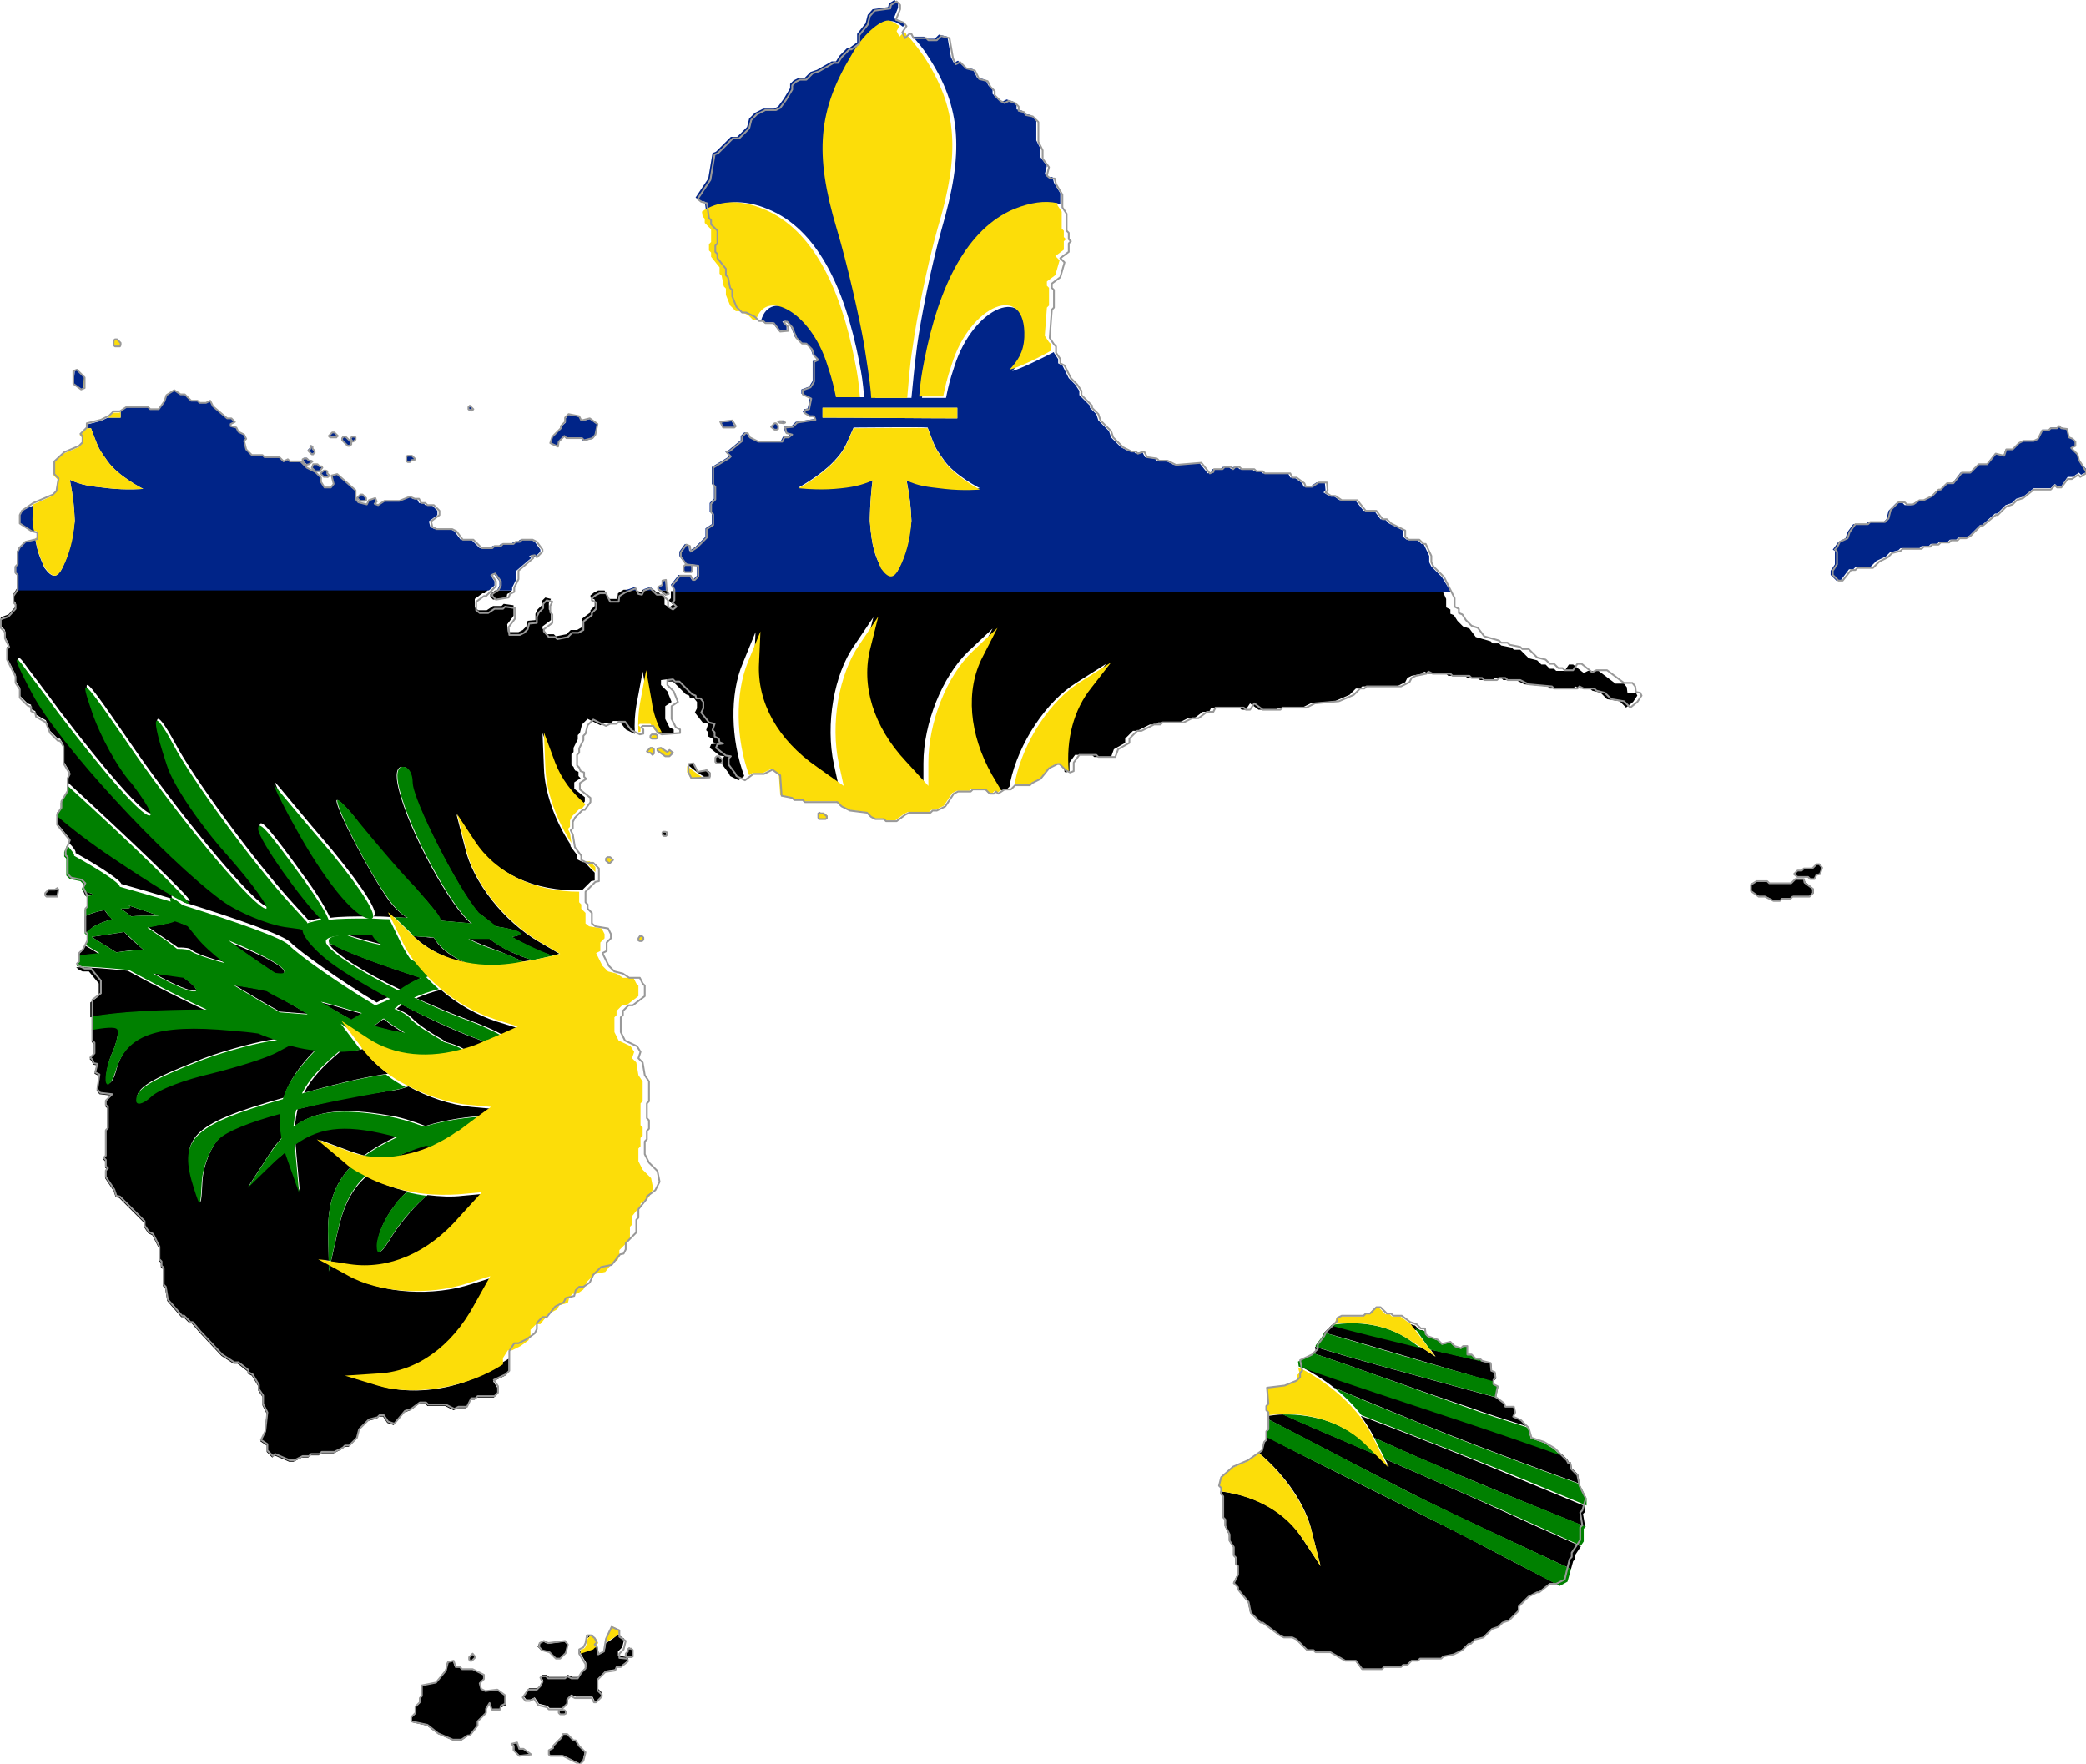 <?xml version="1.0" encoding="utf-8"?>

<svg version="1.2" baseProfile="tiny" xmlns="http://www.w3.org/2000/svg" xmlns:xlink="http://www.w3.org/1999/xlink" x="0px"
	 y="0px" viewBox="271.9 171.6 295.7 250" xml:space="preserve">

<g id="Guadeloupe">
	<g>
		<path d="M297.9,310.1c-1.5-0.2-2.9-0.4-4.3-0.6c3.2,1.8,5.4,2.7,6,2.5C300,311.9,299.3,311.2,297.9,310.1z"/>
		<path d="M367,256.4l-0.3,0.3l0.6,0.6l-0.5,0.4l-0.7-0.4l0-0.9l-0.8-0.8H365l-0.4-0.4H363l-0.2,0.3l-0.5-0.1l-0.1-0.2h-1.8l-0.1,0
			l-0.8,0.5l-0.1,0.8l-1.2,0l-0.6-1.2l-0.9,0l-0.6,0.3l-0.5,0.4l0,0.3l0.6,0.3l0,0.9l-0.6,0.6v0.3l-1.2,0.9l0,1.2l-0.7,0.4l-0.9,0
			l-0.6,0.6l-1.5,0.3l-0.3-0.3h-0.9l-0.7-0.8l0-0.3l1.2-0.9l0-1.2l-0.3-0.3l0-0.9l0.3-0.6l-0.8-0.2l-0.5,0.5v0.6l-0.6,0.6l-0.3,0.6
			l0,0.9l-1.1,0.1l-0.2,0.8l-0.5,0.5l-0.6,0.3l-1.5,0l-0.1-1.1l0.9-1.2l0-1.5l-1.4-0.2l-0.3,0.3h-1.2l-0.9,0.6l-1.2,0l-0.5-0.4
			l0-1.2l1.1-0.8h0.3l0.7-0.7h-67l-0.5,0.8l0,0.9l0.3,0.3l0,0.6l-1,1.1l-1.1,0.4l0,1.2l0.6,0.6l0,0.9l0.6,1.2l-0.3,0.3l0,1.5
			l1.2,2.4l0,0.9l0.6,0.9l0,1.2l1.1,1.1l0.5,0.2l0,0.6l0.6,0.3l0.1,0.5l1.4,0.8l0.6,1.5l1.1,1.1h0.3l0.5,0.8l0,2.4l0.9,1.5l-0.3,0.6
			l0,0.9c8.2,7.5,17.6,16.5,17.3,16.8c-0.3,0.3-5.1-2.7-10.7-6.5c-3.3-2.2-5.9-4.2-8.1-6.1l0,0.1l0,1.5l1.8,2.2l-0.2,0.5
			c0.8,0.8,1.1,1.3,1,1.5c3.6,2,6.4,3.9,6.5,4.4c2.5,0.7,4.9,1.4,7.2,2.1c-0.3-0.8,0.2-0.7,1.7,0.5c8,2.5,14.2,4.7,15.1,5.7
			c1.3,1.3,7.3,5.6,12.2,8.5c0.7-0.4,1.4-0.7,2.1-0.9c0,0,0,0,0,0c-3.4-1.8-6.5-3.7-8.5-5.2c-2-1.5-3.7-3.5-3.9-4.4
			c-0.2-0.1-0.3-0.2-0.4-0.2l-2.2-0.3c-2.5-0.3-6.6-2.1-8.8-3.7c-8.3-6.2-23.3-22.3-26.9-29.3c-2.1-3.9-2.9-5.9-1.6-4.4
			c1,1.4,3.5,4.6,5.3,7.1c6.5,8.5,11.7,14.5,12.9,14.5c0.6,0-0.6-2.1-2.5-4.5c-2.1-2.4-4.4-6.8-5.5-9.7c-2.1-6.2-1.8-5.8,5.9,5.4
			c7.1,10.2,17.1,22,18.6,22c0.6,0-1.8-3.4-5.5-7.6c-3.7-4-7.5-9.7-8.5-12.6c-2.5-7.2-2.1-8.5,0.9-3c2.7,5.1,11.3,16.8,16.8,22.8
			l2.1,2.3c0.1,0,0.2,0.1,0.3,0.1c0.5-0.2,1.1-0.3,1.8-0.4c-2.7-2.6-9-11.4-9-12.9c0-1.3,0.9-0.5,6.6,7.4c1.7,2.3,2.9,4.4,3.4,5.5
			c1.5-0.2,3.4-0.2,5.7-0.2c-2.1-0.2-6.4-5.5-10.6-13.2c-1.9-3.4-3.2-6.1-2.8-5.7c0.3,0.3,3.8,4.6,8,9.5c4.6,5.6,6.8,9.1,5.8,9.4
			c-0.1,0-0.2,0-0.3,0c0.9,0,1.8,0,2.8,0.1l-0.3-0.6l0.7,0.6c0.6,0,1.3,0.1,1.9,0.1c-0.9-0.6-1.8-1.4-2.6-2.5
			c-2.7-3.8-7.4-12.8-7.4-14.1c0-0.5,1.5,0.9,3.2,3.2c1.8,2.2,5.2,6.4,7.9,9.1c2.5,2.8,3.6,4.1,3.6,4.7c1.1,0.1,2.2,0.2,3.4,0.3
			c0.3,0,0.7,0.1,1,0.1c-2.8-2.1-8.8-12.9-10.3-19.1c-0.5-2-0.3-3.2,0.6-3.1c0.7,0,1.3,0.9,1.3,2.2c0,2.4,6.4,15,9.4,18.5
			c0,0,0,0.1,0.1,0.1c0.4,0.2,1,0.7,2.1,1.6c0.1,0.1,0.1,0.1,0.2,0.2c3.9,0.6,4.4,1.2,2.3,1.5c1.6,0.9,3.5,1.9,5.3,2.5
			c0.1,0.1,0.3,0.1,0.4,0.2l1.1-0.3l-2.9-1.7c-5-2.9-9.4-8.5-10.5-13.4l-1.2-4.7l2.5,3.8c3,4.6,8.5,7.2,15.3,7h0l1.3-1.3l0.5-0.1
			l0-1.1c-0.5-0.5-0.9-0.9-1.4-1.5h-0.3l-0.8-0.4l0-0.6l-0.9-1.2l-0.1-0.4c-2.2-3.4-3.6-7.3-3.7-10.8l-0.2-4.9l1.6,4.3
			c0.9,2.3,2.3,4.2,4.1,5.8l0.3-0.4l0-0.6l-1.5-1.2l0-0.9l0.9-0.6l-0.3-0.3l0-0.6l-0.5-0.2l-0.2-0.5l-0.3-0.3l0-1.5l0.3-0.3v-0.6
			l0.6-1.2l0-0.6l0.3-0.3l0.3-1.2l0.8-0.8l1.8,0.9l0.6-0.3h0.9l0.3-0.3l0.9,0l0.9,1.2l1.2,0.6l0.1,0c-0.1-1.4,0-2.8,0.2-4l0.9-4.8
			l0.8,4.5c0.2,1.5,0.7,2.9,1.4,4.3l2.2-0.1V275l-0.6-0.3l-0.6-1.2l0-1.8l0.9-0.6l-0.6-1.5l-0.9-0.9V268l0.8-0.1l0.3,0.3l0.6,0
			l1.8,1.8l0.5,0.2l0.1,0.4h0.6l0.4,0.5l0,0.9l-0.3,0.6l1.1,1.4l0.8,0.2l-0.3,0.9l0.3,0.3l0,0.6l0.6,0.3l0.1,0.5l0.5,0.2l-0.8,0.1
			l-0.2,0.5l1.4,1.1l0.7,0.1l-0.3,0.3l0,0.9l0.9,1.2l0.2,0.4l1.2,0.6l0.8-0.6c-1.9-5.1-2.1-11.6-0.2-16l1.8-4.4l-0.2,4.5
			c-0.3,5.6,2.7,10.9,8.2,14.7l3.8,2.7l-0.7-3.2c-1.2-5.6,0-12.7,2.9-16.8l2.7-4l-1.1,4.4c-1.4,5.3,0.4,11.2,5,16.1l3.2,3.5v-3.3
			c0-5.7,2.7-12.3,6.3-15.8l3.5-3.3l-2.1,4.1c-2.6,4.9-2,11,1.5,16.8l1.3,2.2l0.3-0.2l0.9,0l0.5-0.5l0.1-0.6
			c1.2-5.6,5.1-11.5,9.5-14.2l4.1-2.6l-2.8,3.6c-2.6,3.1-3.6,7.3-3.1,11.7l0.2,0.1l0.5-0.2l0-1.2l0.8-1.1h2.4l0.3,0.3l2.4,0l0.4-1.1
			l1.6-0.9l0-0.6l1.1-1.1l0.6,0l1.2-0.6l0.6-0.3l0.9,0l0.3-0.3l3,0l1.2-0.6l0.9,0l1.2-0.9l0.9,0l0.3-0.6l4,0l0.3,0.3l0.6,0l0.6-0.9
			l1.2,0.9h2.5l0.3-0.3l3.4,0l1.2-0.6l3.4-0.3l2.1-0.9l0.9-0.9l0.6,0l0.3-0.3h4.9l1.2-0.6l0.3-0.6l0.6-0.3l1.5-0.3l0.3-0.3l0.6,0.3
			l2.5,0l0.3,0.3l2.4,0l0.3,0.3l1.5,0l0.3,0.3h1.8l0.3-0.3l0.9,0l0.3,0.3l1.8,0l1.2,0.6l3.3,0.3l0.3,0.3l3.3,0l0.3-0.3l0.6,0.3h1.5
			l0.3,0.3l1.2,0.3l0.9,0.9l1.8,0.3l0.9,0.9l1-0.8l0.6-0.9l-0.2-0.4l-1.2,0l-0.1-0.8l-0.4-0.5l-1.2,0l-2.4-1.8l-1.5,0l-0.6,0.3
			l-1.5-1.2l-0.6,0l-0.6,0.9l-1.2,0l-0.3-0.3h-0.6l-0.6-0.6l-0.6,0l-0.6-0.6l-1.2-0.3l-1.2-1.2l-0.9,0l-0.3-0.3l-1.5-0.3l-0.3-0.3
			l-0.9,0l-0.3-0.3l-2.1-0.6l-0.9-1.2l-0.9-0.3l-0.8-0.8l-0.5-0.8l-0.5-0.2l0-0.6l-0.6-0.3l0-1.2l-0.5-1.1H367L367,256.4z"/>
		<path d="M292.2,306.2c-0.9-0.8-1.9-1.6-2.7-2.5c-0.7,0.1-1.3,0.2-1.9,0.3c-1.2,0.2-2.1,0.3-2.7,0.4c1.2,0.8,2.4,1.5,3.5,2.2
			C289.7,306.4,291,306.2,292.2,306.2z"/>
		<polygon points="366.7,255.8 366.4,255.3 365.3,255.3 366.2,256 		"/>
		<path d="M319.7,346.5l-0.9,4l3.3,0.5c5.5,0.9,11.1-1.5,15.5-6.7l3.2-3.5l-3.3,0.3c-1.6,0.2-3.3,0.1-5-0.1
			c-1.4,1.1-3.6,3.6-4.9,5.6c-1.6,2.7-2.2,3.1-2.2,1.5c0-1.4,1-3.8,2.5-5.7c0.5-0.7,1.1-1.4,1.8-1.9c-2.1-0.5-4.1-1.3-5.8-2.2
			C321.6,340.3,320.5,342.8,319.7,346.5z"/>
		<path d="M294.4,301.4c-1.4-0.5-2.9-1-4.4-1.5c0.7,0.4,0.4,0.5-1,0.5c0.5,0.3,1,0.7,1.5,1.1c0.9-0.1,1.8-0.1,2.8-0.1
			C293.8,301.3,294.1,301.4,294.4,301.4z"/>
		<path d="M315.5,315.3c-1-0.6-2.2-1.3-3.4-2c-0.8-0.4-1.6-0.9-2.4-1.3c-1.5-0.3-3-0.5-4.6-0.8c2.3,1.4,4.5,2.7,6.5,3.8
			C313,315.1,314.3,315.2,315.5,315.3z"/>
		<polygon points="341.4,255.8 341.4,256.2 341.8,256.6 343.7,256.3 343.8,255.8 344.4,255.5 344.4,255.3 342.1,255.3 		"/>
		<path d="M326.2,316.1c-0.4,0.3-0.9,0.6-1.3,1c1.5,0.4,3,0.7,4.4,1c-1.2-0.7-2.3-1.4-2.9-2C326.3,316.1,326.3,316.1,326.2,316.1z"
			/>
		<path d="M327.5,335.8c2-0.1,4.1-0.6,6.1-1.6c-0.4-0.1-0.9-0.2-1.3-0.4C330.4,334.5,328.9,335.2,327.5,335.8z"/>
		<path d="M333.4,304.5c-0.4,0-0.8,0-1.3-0.1c-0.6,0-1.1-0.1-1.6-0.1c2,1.9,4.6,3.2,7.5,3.8C335.8,307.2,334.2,306,333.4,304.5z"/>
		<path d="M341.2,304.6c-0.9,0-1.9,0-3,0c1.2,0.6,2.5,1.1,3.6,1.5c1.8,0.7,3.2,1.3,4.2,1.8c0.2,0,0.4-0.1,0.7-0.1l0.7-0.1
			c-1-0.3-2-0.7-2.9-1.1C343.2,306,342.1,305.3,341.2,304.6z"/>
		<path d="M310.9,309.6c0.6,0.1,1.1,0.1,1.2,0c0.7-0.7-2.5-2.4-7.8-4.5C306.3,306.4,308.5,308,310.9,309.6z"/>
		<path d="M283.9,305.6l-0.4,0.8l-0.6,0.6l0,0.2c0.9-0.1,1.9-0.2,3-0.4C285.3,306.4,284.6,306,283.9,305.6z"/>
		<path d="M337.6,315.9c2.7,1,4.6,1.8,5.7,2.5l2.2-1l-3.2-1c-2.8-0.9-5.6-2.5-7.9-4.5c-1.2,0.3-2.4,0.7-3.5,1.2
			C333,314,335.2,315,337.6,315.9z"/>
		<path d="M325.1,304.2c0-0.1,0-0.1-0.1-0.2c-1.8,0-3.1,0-4.2,0c2.2,0.7,4.4,1.3,5.9,1.6C325.9,305.1,325.3,304.6,325.1,304.2z"/>
		<path d="M285.1,303c0.6-0.4,1.6-0.8,2.7-1.1c-0.2-0.2-0.3-0.4-0.5-0.5c-0.2-0.3-0.4-0.5-0.6-0.8c-1,0.2-2.1,0.5-2.8,0.9v2.2
			c0.1,0,0.2,0.1,0.2,0.1C284.3,303.7,284.6,303.4,285.1,303z"/>
		<path d="M285,298.3c-0.4-0.1-0.8-0.3-1.3-0.4l0.3,0.7c0.4-0.1,0.7-0.1,1-0.1C285,298.4,285,298.3,285,298.3z"/>
		<path d="M318.5,305.3c0.7,1.4,4.8,4,10.2,6.6c0.8-0.6,1.9-1.2,2.9-1.7c-4.7-1.5-9.8-3.3-12.5-4.7
			C318.9,305.5,318.7,305.4,318.5,305.3z"/>
		<path d="M314.1,328.8c-0.2,0.8-0.3,1.6-0.4,2.4c3.1-2.2,7-2.6,13.3-1.5c1.5,0.2,3.4,0.8,5.2,1.5c2.9-0.9,6.4-1.4,8.4-1.4l1.4-1
			l-3.3-0.3c-3-0.3-6.2-1.4-8.9-2.9c-0.8,0.3-1.9,0.6-3.2,0.7C321.8,327,317.7,327.9,314.1,328.8z"/>
		<path d="M303.8,308c-1.7-1.3-3.1-2.6-3.9-3.6c-0.5-0.6-0.9-1.1-1.3-1.6c-0.6-0.2-1.2-0.4-1.8-0.7c-0.3,0.1-0.6,0.2-0.9,0.3
			c-0.8,0.2-1.8,0.4-3,0.6c0.6,0.4,1.2,0.9,1.9,1.3c0.7,0.5,1.5,1,2.3,1.6c1.1,0,1.7,0.1,1.9,0.3C299.5,306.7,301.5,307.4,303.8,308
			z"/>
		<path d="M326,368.1l-4.6-1.4l4.5-0.3c5.6-0.3,10.5-3.8,13.8-9.7l2.3-4.1l-3.2,1c-5.5,1.8-12.6,1.4-17-1.1l-3.1-1.7l-0.2,1l0-1.1
			l-0.9-0.5l0.9,0.1l-0.1-4.2c0-3.9,0.9-6.7,3.3-9.2c-0.3-0.2-0.5-0.4-0.7-0.6l-3.7-3.1l4.3,1.6c0.6,0.2,1.2,0.4,1.9,0.6
			c1.3-1,2.9-1.9,4.8-2.8c-6.8-1.8-10.6-1.7-14.5,1.1c0,0.4,0.1,0.8,0.1,1.3l0.5,5.5l-1.9-5.4c0-0.1-0.1-0.2-0.1-0.3
			c-0.4,0.4-0.9,0.8-1.4,1.2l-3.9,3.8l3.1-4.8c0.5-0.8,1.1-1.5,1.7-2.2c-0.3-1.2-0.3-2.4-0.2-3.5c-4.4,1.2-7.6,2.5-8.7,3.6
			c-1.2,1.2-2.3,4-2.4,6.1c-0.2,3.7-0.2,3.8-1.1,0.9c-2.2-7-0.8-8.9,12.6-12.7c0.7-2.2,2.2-4.5,4.6-6.9c-1.1-0.1-2.1-0.3-2.9-0.5
			c-0.2-0.1-0.4-0.1-0.7-0.2l-1.7,0.9c-1.6,0.9-5.9,2.2-9.5,3.1c-3.6,0.9-7.4,2.2-8.5,3.3c-1.3,1.1-2.1,1.2-2.1,0.5
			c0-1.6,1.6-2.7,9.5-5.8c3.5-1.3,8.2-2.5,10.1-2.7h0.4c-0.8-0.3-1.7-0.6-2.7-1c-1.2-0.1-2.5-0.2-3.8-0.4c-10.6-0.9-15,0.6-16.4,5.7
			c-0.3,1.3-0.9,2.3-1.3,1.8c-0.3-0.3-0.1-2.1,0.6-3.9c0.8-1.7,1.1-3.5,0.9-3.8c-0.3-0.3-1.9-0.2-3.7,0.2l0,1.8l0.3,0.3v1.5
			l-0.6,0.6l0.3,0.3l0.2,0.5l0.5,0.1l-0.3,1.2l0.6,0.3l-0.3,2.1l0.4,0.5l1.7,0.2l-0.9,0.9v0.6l0.3,0.3l0,3l-0.3,0.3v3.6l-0.3,0.3
			l0.3,0.3l0,0.9l0.3,0.3l-0.3,0.3l0,0.9l1.2,1.8l0.3,0.9l0.5,0.1l3.5,3.5v0.6l0.6,0.9l0.6,0.3l0.9,1.8l0,1.8l0.3,0.3v0.6l0.3,0.3
			l0,2.4l0.3,0.3l0.3,1.8l2,2.3h0.3l0.9,0.9h0.3l1.1,1.3l3.1,3.3l1.7,1.1l0.6,0l1.4,1.1v0.3l0.6,0.3l0.9,1.5l0,0.6l0.6,0.9l0,1.2
			l0.6,1.2l-0.3,2.7l-0.6,1.2l0.9,0.6v0.9l0.8,0.8l0.3-0.3l2.1,0.9l0.6,0l1.2-0.6l0.9,0l0.3-0.3l1.2,0l0.3-0.3l1.8,0l1.2-0.6
			l0.3-0.3l0.6,0l1.1-1.1l0.3-1.2l1.4-1.4l1.2-0.3l0.3-0.3h0.6l0.6,0.9l0.9,0.3l1.5-1.8l0.9-0.3l1.2-0.9l0.9,0l0.3,0.3l2.5,0
			l1.2,0.6l0.6-0.3l1.2,0l0.6-1.2h0.6l0.3-0.3h2.4l0.5-0.5v-0.9l-0.6-0.9l1.7-0.8l0.5-0.5v-1.9l-1,0.6
			C337.9,368.5,330.9,369.5,326,368.1z"/>
		<path d="M321.7,316.2c0.5-0.3,1-0.6,1.5-0.9c-1.2-0.3-2.6-0.7-4.2-1.2c-0.5-0.1-1.1-0.3-1.6-0.4
			C318.9,314.6,320.4,315.4,321.7,316.2z"/>
		<path d="M290,309.2c-2.9-0.3-5.5-0.5-7.3-0.5l0.3,0.3l0.6,0.3l0.9,0l1.4,1.7l0,1.8l-1.2,0.9l0,2.1c3.7-0.7,9.9-1,16.3-1
			C297.3,313.1,293.5,311.1,290,309.2z"/>
		<path d="M328.1,314.6c0.8,0.3,1.6,0.7,2.2,1.3c0.8,0.9,2.8,2.2,4.4,3.1c0.1,0.1,0.3,0.2,0.4,0.3c1.5,0.4,2.6,0.9,2.9,1.3
			c1-0.3,2-0.7,3.1-1.2c-3-0.9-7.7-3-12.2-5.4C328.7,314.1,328.4,314.4,328.1,314.6z"/>
		<path d="M320.2,320.6c-2.5,2.1-4.2,3.9-5.2,5.9c0.1,0,0.3-0.1,0.4-0.1c5.4-1.5,9.1-2.3,11.5-2.6c-1.3-1-2.5-2.1-3.3-3.3l-0.1-0.2
			l-0.1,0C322.4,320.5,321.3,320.6,320.2,320.6z"/>
		<path d="M336,333c0.4-0.2,0.7-0.5,1.1-0.7c-0.5,0.2-0.9,0.3-1.4,0.5C335.8,332.9,335.9,332.9,336,333z"/>
		<polygon points="365.9,289.5 365.8,289.6 365.8,290 365.9,290.1 366.2,290.1 366.4,290 366.3,289.6 366.2,289.5 		"/>
		<path d="M355.3,403.4l-0.1,0.4c0.1-0.1,0.3-0.2,0.4-0.4H355.3z"/>
		<polygon points="360.9,405.3 360.9,405.6 360.6,406 360.6,406.2 360.8,406.4 361.4,406.4 361.5,406.3 361.5,405.3 361.4,405.2
			361.1,405.2 		"/>
		<polygon points="279.7,297.7 278.8,297.7 278.4,298.2 278.4,298.5 278.5,298.6 280,298.6 280.2,297.6 280,297.4 		"/>
		<path d="M357.8,404.5l-0.2,1.2l-0.8,0.4l-0.2-1.1l-0.1-0.1c-0.2,0.1-0.4,0.2-0.6,0.2l-1.8,0.6l0,0.1l0.9,1.5v0.6l-0.6,0.6
			l-0.5,0.8h-0.9l-0.6-0.3l-0.3,0.3l-2.4,0l-0.3-0.3l-0.6,0l-0.2,0.2l0.3,0.6l-0.3,0.6l-0.5,0.5l-1.2,0l-0.8,1.1l0.4,0.5l0.6,0
			l0.6-0.3l0.6,0.9l1.2,0.3l0.3,0.3l1.8,0l0.8-0.8v-0.6l0.5-0.5l0.6,0.3l2.4,0l0.3,0.6l0.3,0l0.8-0.8v-0.3l-0.6-0.6l0-1.5l1.1-1.1
			l1.4-0.2l0.2-0.5h0.6l1-0.8l-0.1-0.4l-1.4-0.2l0-0.6l0.6-0.6l0.3-1.2l-0.9-0.6l0-0.2C359.1,403.8,358.4,404.1,357.8,404.5z"/>
		<path d="M458.4,363l-0.4,0.4c5.7,1.9,15,5.3,22.2,7.7c2.2,0.8,5,1.7,8.2,2.7l-0.9-0.9l-1.1-0.5l0.3-0.6l-0.2-0.8l-1.2,0l-0.2-0.5
			l-1.1-0.8c-10.2-2.8-20.7-5.6-25.7-7.2L458.4,363z"/>
		<path d="M473.1,360.1l-0.6-0.6l-0.7-0.2c0.2,0.3,0.4,0.5,0.6,0.8l0,0c0.5,0.1,0.9,0.2,1.4,0.4l-0.1-0.3L473.1,360.1z"/>
		<path d="M475.4,363.9l-2-1.3c-5.3-1.3-9.9-2.4-12.7-3.2l-1.1,1.1c5.5,1.5,16.1,4.7,24,7c0,0,0,0,0.1,0l0-0.2l0.3-0.3l-0.1-0.8
			l-0.5-0.2l-0.1-1.1l-1.2-0.3l0,0c-2.5-0.6-5-1.2-7.4-1.7L475.4,363.9z"/>
		<path d="M456.1,365.2L456.1,365.2c1.7,0.9,3.4,1.9,4.9,3.1c5.1,2.1,11.3,4.7,16.4,6.7c4.3,1.7,11.2,4.3,18.4,6.9l-0.2-1.3
			l-0.9-0.9l-0.1-0.8h-0.3l-0.2-0.4l-0.7-0.7c-1-0.3-1.9-0.7-2.8-1C478.8,372.7,463.1,367.8,456.1,365.2z"/>
		<path d="M370.8,281l-0.6-1.2l-0.7,0.1v0.2c0.7,0.6,1.4,1.1,2.2,1.6l0.9,0l0-0.6l-0.5-0.4L370.8,281z"/>
		<polygon points="374.3,279.6 374.3,279.3 373.8,278.8 373.5,278.8 373.3,279 373.3,279.6 373.5,279.8 374.1,279.8 		"/>
		<path d="M464.8,372.3c0.7,1,1.3,1.9,1.8,2.9l0.1,0.2c2.7,1.2,5.5,2.5,7.9,3.5c5,2.2,13.6,5.7,22,9.1l0,0l-0.3-1.8l0.3-0.3l0-0.8
			c-3.1-1.3-6.3-2.6-9.4-3.9C480.4,378.3,471.9,375,464.8,372.3z"/>
		<polygon points="334,417.4 336.1,418.3 337.3,418.3 338.2,417.7 338.5,417.7 339.6,416.3 339.6,415.7 340.8,414.5 340.8,413.9
			341.3,413.1 341.6,414 342.8,414 343,413.6 343.6,413.3 343.6,412 342.5,411.3 340.7,411.3 340.1,411 339.9,410.2 340.5,409.6
			340.5,409 340.1,408.8 338.8,408.2 337.3,408.2 337,407.9 336.4,407.9 336.1,407 335.3,407.2 335,408.4 333.7,410.1 331.7,410.5
			331.7,412 331.4,412.3 331.4,413 330.8,413.6 330.8,414.5 330.2,415.1 330.2,415.7 332.4,416.2 		"/>
		<polygon points="528.2,295.9 528.5,296.2 529.1,296.2 529.4,295.6 529.9,295.4 530.2,294.5 529.7,294.1 529.4,294.1 528.8,294.7
			527.6,294.7 527.3,295 526.7,295 526.2,295.4 526.7,295.9 		"/>
		<polygon points="522.7,296.8 522.4,296.5 520.9,296.5 520.1,296.9 520.1,297.9 521.2,298.6 522.1,298.6 523.3,299.2 524.3,299.2
			524.5,298.9 525.8,298.9 526.1,298.6 528.5,298.6 529,298.2 529,297.6 527.8,296.6 527.6,296.2 526.4,296.2 525.8,296.8 		"/>
		<path d="M451.4,375.2l0,0.6l-0.3,0.3l-0.3,1.2l-0.4,0.3c3.7,3.1,6.7,7.4,7.5,11.3l1.2,4.7l-2.5-3.8c-2.4-3.8-6.6-6.2-11.7-6.8
			l0,0.4l0.3,0.3l0,3l0.3,0.3l0,0.9l0.6,1.2l0,0.9l0.6,0.9l0,1.2l0.3,0.3l0,0.9l0.3,0.3l0,1.2l-0.6,1.2l0.6,0.6v0.3l1.5,1.8l0.3,1.5
			l1.4,1.4l0.3,0l2.4,1.8l0.6,0.3l1.2,0l0.6,0.3l1.5,1.5h0.9l0.3,0.3l2.1,0l2.1,1.2l1.5,0l0.9,1.2l2.8,0l0.3-0.3h2.4l0.3-0.3h0.6
			l0.6-0.6l0.9,0l0.3-0.3h3l0.3-0.3l1.5-0.3l1.2-0.6l0.9-0.9h0.3l0.6-0.6l1.2-0.3l1.2-1.2l0.9-0.3l0.6-0.6l0.9-0.3l1.4-1.4v-0.6
			l1.4-1.4l1.2-0.6l0.3,0l1.5-1.2l0.9,0l0.1,0c-3.9-2-8-4.1-11.9-6.2C471.4,385.2,458.7,379.1,451.4,375.2z"/>
		<path d="M468.2,378.4l0.6,1.1l-1.6-1.6c-5.1-2.2-9.9-4.2-13.4-5.8c-0.7,0-1.4,0.1-2.1,0.2v0.5c5.4,2.8,13.6,7.1,19.9,10.3
			c5.2,2.7,14.4,6.9,23,10.9l0.3-1.1l0.3-0.3l0-0.6l0.8-1.2c-3.8-1.7-7.8-3.5-11.5-5.2C479.5,383.3,473.7,380.8,468.2,378.4z"/>
		<polygon points="345.5,420.4 347.2,420.3 346.2,419.5 345.5,419.5 345.2,418.6 344.5,418.8 344.8,419 344.8,419.7 		"/>
		<polygon points="338.4,406.9 338.5,407 338.8,407 339.3,406.5 338.8,406.1 338.4,406.6 		"/>
		<polygon points="349.7,420.3 349.8,420.4 351.6,420.4 354.1,421.6 354.5,421.2 354.8,419.9 353.9,419 353.5,418.3 353.1,418.3
			352.2,417.4 351.6,417.4 351.5,417.8 350.3,419 350.3,419.3 349.7,419.7 		"/>
		<polygon points="352.1,414.5 352.1,414.2 351.9,414 351.3,414 351.2,414.2 351.2,414.5 351.3,414.6 351.9,414.6 		"/>
		<polygon points="349.5,404.6 348.9,404.3 348.3,404.6 348.1,405 348.6,405.5 349.8,405.8 350.7,406.7 351.3,406.7 352.1,405.9
			352.4,404.7 351.9,404.3 		"/>
		<polygon fill="#002488" points="338.8,229.8 339,229.7 338.5,229.2 338.3,229.4 338.3,229.7 338.5,229.8 		"/>
		<path fill="#002488" d="M476.3,253.4l-1.5-1.5l-0.3-0.6l0-0.9l-0.8-1.7h-0.3l-0.6-0.6l-1.5,0l-0.5-0.4v-0.9l-0.8-0.4l-1.2-0.6
			l-0.6-0.6h-0.6l-0.9-1.2l-1.5,0l-1.2-1.5l-2.2,0l-0.9-0.6l-0.6,0l-0.8-0.5l0.3-0.3l-0.1-1.1l-1.2,0l-0.9,0.6l-0.9,0l-0.2-0.5
			l-1.1-0.8l-0.6,0l-0.3-0.6l-3.6,0l-0.3-0.3l-0.9,0l-0.3-0.3h-1.8l-0.3-0.3h-0.6l-0.3,0.3l-0.3-0.3l-0.9,0l-0.3,0.3l-1.2,0
			l-0.1,0.4l-0.5,0.2l-1.2-1.5l-3.6,0.3l-1.2-0.6h-1.2l-0.3-0.3l-1.4-0.2l-0.4-0.8l-0.9,0.3l-0.3-0.3l-0.6,0l-1.2-0.6l-1.4-1.4
			l-0.3-0.9l-1.5-1.5l-0.3-0.9l-0.9-0.9v-0.3l-1.5-1.5l0-0.6l-0.6-0.9l-0.9-0.9l-0.9-1.8l-0.6-0.3v-0.6l-0.6-0.9l0-0.1
			c-2.1,1.1-4.6,2.3-5.9,2.7c1-1.2,2-2.4,2.1-4.6c0.3-7.9-7.6-4.6-10.3,3.9c-0.7,2.1-0.9,3-1.2,4.5c-1.5,0-2,0-3.4,0
			c0.2-2.3,0.3-3,0.7-5c2.1-10.9,6.2-18.8,12.8-21.6c2.3-1,4.4-1.2,6.1-0.9l0-1.5l-0.9-1.5l-0.2-0.8h-0.6l-0.5-0.4l0.3-1.2l-0.9-1.2
			l0-1.2l-0.6-1.2v-2.8l-0.8-0.8l-1-0.2l-0.2-0.4l-0.8-0.2l0-0.6l-0.5-0.5l-0.9-0.3l-0.6,0.3l-0.6-0.3l-0.8-0.8l0-0.6l-0.6-0.6
			l-0.4-0.8l-1.2-0.3l-0.6-1.2l-1.2-0.3l-0.9-0.9l-0.6,0.3l-0.4-0.8l-0.5-2.9l-1.2-0.3l-0.6,0.6l-1.2,0l-0.3-0.3l-1.6,0
			c0.7,0.8,1.5,1.7,2.1,2.7c4.9,7.4,5.1,13.9,2,24.5c-1.5,5.3-3,12.9-3.5,16.6c-0.4,3.1-0.6,5.4-0.8,7.4c-1.3,0-3.9,0-5.1,0
			c-0.2-1.3-0.1-1.8-1-7.5c-0.7-4-2.4-11.5-3.9-16.5c-3.2-10.7-2.6-16.8,2.1-24.6c1.6-2.8,4-4.9,5.1-4.8c0.4,0,1,0.3,1.6,0.8
			l0.2-0.3l-0.4-0.5l-1.1-0.4l0.6-1.5l0-0.6l-0.5-0.5l-0.8,0.5l-0.1,0.5l-2.2,0.3l-0.7,0.8l-0.3,1.2l-1.2,1.5l0,1.2l-1.1,0.8h-0.3
			l-1.1,1.1l-0.5,0.8l-0.6,0l-2.1,1.2l-0.9,0.3l-0.9,0.9h-0.9l-0.6,0.3l-0.5,0.5v0.6l-0.9,1.5l-0.8,1.1l-0.6,0.3l-1.5,0l-1.2,0.6
			l-0.8,0.8l-0.3,1.2l-1.4,1.4l-0.9,0l-2.1,2.1l-0.5,0.2l-0.6,3.6l-0.6,0.9l-1.2,1.8l0.5,0.4l0.8,0.2l0.2,1.4
			c2.1-1.5,5.2-1.9,8.9-0.3c6.7,2.8,10.7,10.8,12.8,21.6c0.4,2.1,0.5,2.7,0.7,5c-1.5,0-2,0-3.4,0c-0.3-1.5-0.5-2.4-1.2-4.5
			c-2.3-7.5-8.7-11-10-6.4l0.1,0l0.3,0.3h1.2l0.9,1.2l1.1-0.1v-0.6l-0.6-0.6l0.2-0.1l0.3,0l0.7,0.8l0.6,1.5l0.8,0.8h0.6l0.8,0.8
			l0.3,0.9l0.6,0.6l-0.6,0.3v2.8l-0.5,0.8l-1.1,0.4l0,0.6l1.2,0.6l-0.3,1.5l-0.5,0.1l-0.2,0.4l0.8,0.5l0.6,0l0.2,0.5l-2.6,0.4
			l-0.6,0.6l-1.1,0.1l0.2,0.8l0.8,0.2l-0.5,0.4l-0.6,0l-0.3,0.6h-3.4l-1.2-0.6l-0.3-0.6h-0.3l-0.5,0.5v0.6l-1.7,1.4l-0.5,0.2
			l0.6,0.6l-0.2,0.2l-2.3,1.4v2.4l0.3,0.3l0,1.8l-0.6,0.6l0,1.2l0.3,0.3l0,1.5l-0.9,0.6l0,1.2l-1.4,1.4l-0.9,0.6l-0.1-0.8l-0.5-0.2
			l-0.8,1.1v0.6l0.8,1.1l1.7,0.2l0,1.5l-0.5,0.5h-0.3l-0.3-0.6l-1.5,0l-1.1,1.4l0.3,0.6l0,0.4h110.3l-0.1-0.1L476.3,253.4z
			 M388.5,229.4c3.2,0,15.8,0,19.1,0c0,0.9,0,0.3,0,1.5c-4.4,0-13.7-0.1-19.1-0.1C388.5,230.2,388.5,230,388.5,229.4z M405.8,240.8
			c-2.6-0.3-3.7-0.4-5.4-1.2c0.5,2.6,0.6,3.7,0.7,5.8c-0.3,2.8-0.9,4.8-1.7,6.6c-0.8,1.6-1.5,1.6-2.6,0.1c-0.9-1.9-1.3-2.8-1.6-6.7
			c0,0,0-2.8,0.4-5.8c-1.5,0.7-2.9,1-5.4,1.2c-2.5,0.3-5.1-0.1-5.1-0.1s3-1.6,5-3.7c1.5-1.6,1.6-2.1,2.8-4.8c2.2,0,9.1-0.1,10.5,0
			c1.1,2.8,0.8,2.5,2.3,4.6c1.5,2.2,5.1,4,5.1,4S408.4,241.1,405.8,240.8z"/>
		<polygon fill="#002488" points="322.1,234.1 322.2,233.9 322.2,233.6 322.1,233.5 321.7,233.5 321.6,233.7 321.9,234.1 		"/>
		<polygon fill="#002488" points="323.6,242.6 323.7,242.4 323.7,242.1 323.3,241.7 323,241.7 322.5,242.1 323,242.6 		"/>
		<polygon fill="#002488" points="351.9,233.5 352.2,233.8 354.3,233.8 354.6,234.1 355.9,233.8 356.3,233.3 356.6,231.8 355.5,231
			354.3,231.3 354,230.7 352.5,230.4 352.1,230.9 352.1,231.5 351.4,232.1 351.4,232.4 350.2,233.6 349.9,234.5 351,235
			351.1,234.2 		"/>
		<polygon fill="#002488" points="330.3,236.8 330.6,236.8 330.7,236.7 330.3,236.2 329.7,236.2 329.5,236.4 329.5,237 329.7,237.1
			330,237.1 		"/>
		<path fill="#002488" d="M400.3,176.2L400.3,176.2c0,0,0,0.1,0.1,0.1L400.3,176.2z"/>
		<polygon fill="#002488" points="317.2,237.7 316.9,237.4 316.3,237.4 316.1,237.9 316.6,238.3 317.2,238.3 317.6,237.9
			317.5,237.7 		"/>
		<polygon fill="#002488" points="374.4,232.2 376,232.2 376.1,232.1 375.6,231.3 374,231.5 		"/>
		<polygon fill="#002488" points="318.1,238.3 317.8,238.3 317.3,238.8 317.8,239.2 318.4,239.3 318.5,239.1 318.2,238.8
			318.3,238.5 		"/>
		<polygon fill="#002488" points="315,236.5 314.9,236.6 314.9,237 315.4,237.4 315.7,237.4 316.1,237 316,236.8 315.7,236.8
			315.4,236.5 		"/>
		<polygon fill="#002488" points="320.5,233.5 320.4,233.6 320.4,233.9 321.1,234.7 321.5,234.7 321.6,234.5 321.6,234.2
			320.8,233.5 		"/>
		<polygon fill="#002488" points="319.8,233.3 319.3,232.9 319,232.9 318.5,233.3 318.7,233.5 319.6,233.5 		"/>
		<polygon fill="#002488" points="366.4,255.2 366.2,253.9 365.8,254 365.8,254.6 365.1,254.9 365.1,255.2 365.3,255.3 366.4,255.3
					"/>
		<polygon fill="#002488" points="315.9,234.7 315.8,234.8 315.8,235.1 315.5,235.4 316,235.9 316.3,235.9 316.4,235.8 316.4,235.4
			316.1,235.1 316.1,234.8 		"/>
		<polygon fill="#002488" points="566.4,236 565.5,235.1 566.1,234.8 566.1,234.2 565.7,233.8 565.2,233.6 564.9,232.4 564.1,232.2
			563.8,231.9 563.5,232.2 562.6,232.2 562.3,232.5 561.4,232.5 560.8,233.8 560.2,234.1 558.7,234.1 558,234.4 557.1,235.3
			556.2,235.3 555.9,236.2 554.7,235.9 553.5,237.4 552.3,237.4 551.1,238.6 549.8,238.6 548.6,240.2 547.7,240.2 546.8,241.1
			546.5,241.1 545.6,242 544.3,242.6 543.7,242.6 542.8,243.2 541.9,243.2 541.6,242.9 540.7,242.9 539.6,244 539.3,245.2
			538.9,245.6 536.7,245.6 536.4,246 534.6,245.9 533.8,247 533.5,247.9 532.5,248.4 532,249.1 531.7,249.5 532,249.7 532,251.6
			531.4,252.5 531.4,253.1 532.2,253.9 532.8,253.9 534,252.3 534.6,252.3 534.9,252 537,252 537.9,251.1 539.2,250.5 539.8,249.9
			541,249.6 541.3,249.3 544,249.3 544.3,249 545.3,249 545.6,248.7 546.5,248.7 546.8,248.4 548,248.4 548.3,248.1 549.2,248.1
			549.5,247.8 550.4,247.8 551.1,247.5 552.6,246 552.9,246 554.7,244.4 555,244.4 555.8,243.6 556.2,243.2 557.1,242.9
			557.7,242.3 558.7,242 560.2,240.8 562.6,240.8 563.2,240.2 563.5,240.5 564.1,240.5 565,239.2 565.7,239.2 566.6,238.6
			566.9,238.9 567.7,238.5 567.7,238.2 566.6,236.8 		"/>
		<polygon fill="#002488" points="361.9,254.8 360.5,255.3 362.3,255.3 		"/>
		<polygon fill="#002488" points="364.1,254.8 363.2,255.1 363,255.3 364.6,255.3 		"/>
		<path fill="#002488" d="M342,254.6V254l-0.6-0.9l0.5-0.2l0.8,1.1l0,0.6l-0.3,0.6l-0.2,0.1h2.3v-0.4l0.6-1.2l0-1.2l2.1-1.8
			l-0.3-0.3l0.5-0.1l0.3,0.3l0.8-0.8v-0.3l-0.8-1.1l-0.6-0.3l-1.5,0l-0.3,0.3h-0.6l-0.3,0.3l-1.5,0l-0.3,0.3l-0.9,0l-0.3,0.3l-1.5,0
			l-1.2-1.2l-1.5,0l-0.9-1.2l-0.6-0.3l-2.2,0l-0.6-0.3l-0.2-0.8l1.2-0.9V244l-0.8-0.8l-0.9,0l-0.3-0.3h-0.6l-0.3-0.6h-0.6L330,242
			l-1.5,0.6l-2.1,0l-0.9,0.6L325,243l0.3-0.3l-0.2-0.5l-0.9,0.3l-0.3,0.6l-1.2-0.3l-0.4-0.5v-1.2l-2.6-2.3l-0.8,0.2l0.3,1.2
			l-0.4,0.5l-0.9,0l-0.5-0.8v-0.6l-0.8-0.8l-1.2-0.6l-0.9-0.9l-1.5,0l-0.3-0.3l-0.6,0.3l-0.6-0.6l-2.1,0l-0.3-0.3l-1.5,0l-0.8-0.8
			l-0.3-1.2l0.3-0.3l-0.3-0.6l-0.8-0.4l-0.3-0.6l-0.8-0.2v-0.3l0.6-0.3l-0.5-0.5l-0.6,0l-2-1.7l-0.4-0.8l-0.6,0.3l-0.9,0l-0.3-0.3
			l-0.9,0l-0.9-0.9h-0.6l-0.9-0.6l-1.1,0.7l-0.3,0.9l-0.8,1.1l-1.2,0l-0.3-0.3h-3.1L289,230c0,0.1,0,0.3,0,0.8c-0.5,0-1.2,0-1.8,0
			l-1.1,0.5l-2,0.5v0.5c0.3,0,0.5,0,0.7,0c1.1,2.8,0.8,2.5,2.3,4.6c1.5,2.2,5.1,4,5.1,4s-2.4,0.2-5-0.1c-2.6-0.3-3.7-0.4-5.4-1.2
			c0.5,2.6,0.6,3.7,0.7,5.8c-0.3,2.8-0.9,4.8-1.7,6.6c-0.8,1.6-1.5,1.6-2.6,0.1c-0.6-1.4-1-2.2-1.3-4.1l-1.5,0.4l-0.8,0.8l-0.3,0.6
			l0,1.8l-0.3,0.3l0,0.9l0.3,0.3l0,2.1l-0.1,0.1h67L342,254.6z"/>
		<path fill="#002488" d="M276.7,243.2L276.7,243.2L275,244l-0.3,0.6l0,1.2l1.7,1.1l0.4,0.1c-0.1-0.5-0.1-0.9-0.2-1.5
			C276.6,245.4,276.6,244.5,276.7,243.2z"/>
		<path fill="#002488" d="M283.4,226.8l0.3-0.1c0.1-0.6,0.1-1.1,0.2-1.6l-1.1-1.1l-0.3,0.1c0,0.4-0.1,0.9-0.1,1.3l0,0.6L283.4,226.8
			z"/>
		<polygon fill="#002488" points="370,252.5 370,251.9 369.9,251.7 369,251.7 368.8,251.9 368.8,252.5 368.9,252.7 369.9,252.7
			"/>
		<polygon fill="#002488" points="383,231.6 383.1,231.5 383,231.3 382.4,231.3 382.2,231.5 382.4,231.6 		"/>
		<polygon fill="#002488" points="381.9,231.6 381.7,231.6 381.3,232.1 381.7,232.5 382,232.5 382.2,232.4 382.2,231.9 		"/>
		<path fill="#008000" d="M314.5,303.3c0.1,0.1,0.3,0.1,0.4,0.2c0-0.1,0-0.1,0-0.2L314.5,303.3z"/>
		<path fill="#008000" d="M320.9,304.1c-1.7,0.1-2.4,0.4-2.4,0.8c0,0.1,0,0.3,0.1,0.4c0.2,0.1,0.4,0.2,0.6,0.3
			c2.7,1.4,7.9,3.2,12.5,4.7c0.2-0.1,0.4-0.2,0.6-0.2c0.1,0,0.2-0.1,0.3-0.1c-0.6-0.6-1.2-1.3-1.7-2c-1.4-0.7-2.9-1.6-4-2.3
			C325.3,305.5,323,304.9,320.9,304.1z"/>
		<path fill="#008000" d="M316,302.3c-0.1,0-0.2-0.1-0.3-0.1l0.1,0.2C315.9,302.4,315.9,302.3,316,302.3z"/>
		<polygon fill="#008000" points="318.7,350.9 318.5,350.7 318.5,351.9 		"/>
		<path fill="#008000" d="M330.5,304.3c0.5,0,1.1,0.1,1.6,0.1c0.4,0,0.9,0,1.3,0.1c0.9,1.5,2.5,2.7,4.6,3.6c2.5,0.5,5.2,0.4,8.1-0.1
			c-1-0.6-2.4-1.2-4.2-1.8c-1.2-0.4-2.5-0.9-3.6-1.5c1.1,0,2.2,0,3,0c0.9,0.7,2,1.4,3.2,1.9c0.9,0.4,1.9,0.8,2.9,1.1l2.8-0.6
			c-0.1-0.1-0.3-0.1-0.4-0.2c-1.8-0.7-3.7-1.6-5.3-2.5c2.1-0.3,1.6-0.9-2.3-1.5c-0.1-0.1-0.2-0.1-0.2-0.2c-1.1-0.9-1.8-1.4-2.1-1.6
			c0,0,0-0.1-0.1-0.1c-3-3.4-9.4-16.1-9.4-18.5c0-1.3-0.6-2.2-1.3-2.2c-0.9-0.1-1.1,1.1-0.6,3.1c1.5,6.1,7.5,17,10.3,19.1
			c-0.3,0-0.6-0.1-1-0.1c-1.2-0.1-2.3-0.2-3.4-0.3c0-0.6-1.1-1.8-3.6-4.7c-2.6-2.7-6.1-6.9-7.9-9.1c-1.7-2.2-3.2-3.7-3.2-3.2
			c0,1.3,4.6,10.3,7.4,14.1c0.8,1.1,1.7,2,2.6,2.5c-0.7,0-1.3-0.1-1.9-0.1l2.6,2.5C330.4,304.2,330.4,304.3,330.5,304.3z"/>
		<path fill="#008000" d="M298.7,299.7c0.3-0.3-9-9.3-17.3-16.8l0,1l-0.9,1.5l0,0.9l-0.6,0.9c2.2,1.9,4.8,3.9,8.1,6.1
			C293.5,297,298.4,300,298.7,299.7z"/>
		<path fill="#008000" d="M327.8,342.5c-1.5,1.9-2.5,4.4-2.5,5.7c0,1.5,0.6,1.2,2.2-1.5c1.3-2.1,3.5-4.5,4.9-5.6
			c-0.9-0.1-1.9-0.3-2.8-0.5C329,341,328.3,341.7,327.8,342.5z"/>
		<path fill="#008000" d="M318.4,346.1l0.1,4.2l0.3,0.1l0.9-4c0.8-3.7,1.9-6.2,4.1-8.2c-0.7-0.4-1.4-0.8-2.1-1.3
			C319.3,339.4,318.4,342.2,318.4,346.1z"/>
		<path fill="#008000" d="M288.5,317.5c0.3,0.3-0.1,2.1-0.9,3.8c-0.7,1.8-0.9,3.6-0.6,3.9c0.3,0.5,0.9-0.5,1.3-1.8
			c1.5-5.1,5.8-6.7,16.4-5.7c1.2,0.1,2.5,0.2,3.8,0.4c0.9,0.4,1.8,0.7,2.7,1h-0.4c-1.9,0.2-6.6,1.4-10.1,2.7
			c-7.9,3.1-9.5,4.2-9.5,5.8c0,0.7,0.9,0.6,2.1-0.5c1.1-1.1,5-2.5,8.5-3.3c3.6-0.9,7.9-2.2,9.5-3.1l1.7-0.9c0.2,0.1,0.4,0.1,0.7,0.2
			c0.8,0.2,1.8,0.4,2.9,0.5c-2.4,2.5-4,4.7-4.6,6.9c-13.3,3.8-14.8,5.8-12.6,12.7c0.9,2.8,0.9,2.7,1.1-0.9c0.1-2.1,1.2-4.9,2.4-6.1
			c1.1-1.1,4.3-2.4,8.7-3.6c-0.1,1.1,0,2.3,0.2,3.5c-0.6,0.6-1.1,1.4-1.7,2.2l-3.1,4.8l3.9-3.8c0.5-0.4,0.9-0.8,1.4-1.2
			c0,0.1,0.1,0.2,0.1,0.3l1.9,5.4l-0.5-5.5c0-0.4-0.1-0.9-0.1-1.3c3.9-2.8,7.7-2.9,14.5-1.1c-1.9,0.9-3.5,1.8-4.8,2.8
			c1.3,0.3,2.7,0.4,4.1,0.3c1.3-0.7,2.9-1.3,4.8-1.9c0.5,0.1,0.9,0.3,1.3,0.4c0.8-0.4,1.6-0.8,2.4-1.3c-0.1-0.1-0.2-0.1-0.4-0.2
			c0.5-0.2,1-0.3,1.4-0.5c0.3-0.2,0.6-0.5,1-0.7l2.4-1.8c-1.9,0-5.4,0.5-8.4,1.4c-1.8-0.7-3.6-1.2-5.2-1.5
			c-6.3-1.1-10.2-0.8-13.3,1.5c0.1-0.9,0.2-1.7,0.4-2.4c3.6-0.9,7.8-1.7,12.3-2.5c1.3-0.2,2.4-0.4,3.2-0.7c-1-0.5-1.9-1.1-2.8-1.8
			c-2.4,0.3-6,1.1-11.5,2.6c-0.1,0-0.3,0.1-0.4,0.1c1-2,2.7-3.8,5.2-5.9c1.1,0,2.2-0.1,3-0.3l0.1,0l-2.8-3.7l3.8,2.5
			c3.8,2.5,8.7,2.9,13.7,1.4c-0.3-0.4-1.5-0.9-2.9-1.3c-0.1-0.1-0.3-0.2-0.4-0.3c-1.5-0.9-3.6-2.1-4.4-3.1c-0.6-0.6-1.4-1-2.2-1.3
			c0.3-0.2,0.6-0.5,0.8-0.7c4.5,2.3,9.2,4.4,12.2,5.4c0,0,0.1,0,0.1,0l2.1-0.9c-1.1-0.6-2.9-1.5-5.7-2.5c-2.3-0.9-4.6-1.9-6.7-2.9
			c1.1-0.5,2.4-0.9,3.5-1.2c-0.7-0.6-1.3-1.2-1.9-1.8c-0.1,0-0.2,0.1-0.3,0.1c-0.2,0.1-0.4,0.2-0.6,0.2c-1.1,0.5-2.1,1.1-2.9,1.7
			c-5.4-2.7-9.4-5.2-10.2-6.6c-0.1-0.1-0.1-0.3-0.1-0.4c0-0.4,0.8-0.7,2.4-0.8c1-0.1,2.4-0.1,4.2,0c0,0.1,0,0.1,0.1,0.2
			c0.2,0.4,0.8,0.9,1.7,1.5c1.1,0.7,2.5,1.6,4,2.3c-0.6-0.9-1.2-1.8-1.6-2.6l-1.8-3.7c-1,0-1.9-0.1-2.8-0.1c0.1,0,0.2,0,0.3,0
			c0.9-0.3-1.2-3.8-5.8-9.4c-4.2-4.9-7.7-9.1-8-9.5c-0.3-0.3,0.9,2.3,2.8,5.7c4.2,7.7,8.5,13,10.6,13.2c-2.3,0-4.2,0-5.7,0.2
			c-0.4-1.1-1.7-3.1-3.4-5.5c-5.7-7.9-6.6-8.6-6.6-7.4c0,1.5,6.3,10.3,9,12.9c-0.8,0.1-1.4,0.3-1.8,0.4c0,0-0.1,0-0.2,0.1l-0.1-0.2
			l-2.1-2.3c-5.6-6.1-14.1-17.7-16.8-22.8c-3-5.6-3.3-4.2-0.9,3c0.9,2.8,4.8,8.5,8.5,12.6c3.7,4.2,6.1,7.6,5.5,7.6
			c-1.5,0-11.5-11.8-18.6-22c-7.7-11.2-8-11.5-5.9-5.4c1.1,3,3.4,7.4,5.5,9.7c1.9,2.5,3.1,4.5,2.5,4.5c-1.2,0-6.4-6-12.9-14.5
			c-1.8-2.5-4.3-5.7-5.3-7.1c-1.3-1.5-0.5,0.5,1.6,4.4c3.7,7,18.6,23.2,26.9,29.3c2.2,1.6,6.3,3.3,8.8,3.7l2.2,0.3l0.4,0.1
			c0,0,0,0.1,0,0.2c0.2,1,1.9,2.9,3.9,4.4c2,1.5,5.2,3.4,8.5,5.2c0,0,0,0,0,0c-0.6,0.3-1.3,0.6-2.1,0.9c-4.9-2.9-11-7.2-12.2-8.5
			c-0.9-1-7.1-3.2-15.1-5.7c-1.5-1.2-2-1.3-1.7-0.5c-2.3-0.7-4.7-1.4-7.2-2.1c-0.1-0.6-2.9-2.4-6.5-4.4c0.1-0.2-0.3-0.7-1-1.5
			l-0.4,1v0.6l0.3,0.3l0,2.4l0.5,0.5l1.5,0.3l0.5,0.5l-0.3,0.6l0.2,0.3c0.4,0.1,0.9,0.3,1.3,0.4c0,0.1,0,0.1,0.1,0.2
			c-0.3,0-0.7,0.1-1,0.1l0.1,0.2l0,1.5l-0.3,0.3v0.9c0.7-0.4,1.8-0.7,2.8-0.9c0.2,0.2,0.4,0.5,0.6,0.8c0.1,0.2,0.3,0.3,0.5,0.5
			c-1.1,0.3-2.1,0.7-2.7,1.1c-0.5,0.3-0.8,0.6-1,0.8c-0.1,0-0.2-0.1-0.2-0.1v0.2l0.3,0.3l0,0.9l-0.2,0.4c0.6,0.4,1.3,0.8,2,1.2
			c-1.1,0.1-2.1,0.2-3,0.4l0,1l-0.3,0.3l0.2,0.2c1.8,0,4.3,0.2,7.3,0.5c3.5,1.9,7.3,3.9,11,5.6c-6.4,0-12.6,0.3-16.3,1l0,1.9
			C286.6,317.3,288.2,317.1,288.5,317.5z M294.7,304.4c-0.7-0.5-1.3-0.9-1.9-1.3c1.2-0.2,2.2-0.5,3-0.6c0.4-0.1,0.7-0.2,0.9-0.3
			c0.6,0.2,1.2,0.4,1.8,0.7c0.4,0.5,0.8,1,1.3,1.6c0.8,1,2.2,2.3,3.9,3.6c-2.3-0.6-4.2-1.3-4.8-1.7c-0.2-0.2-0.9-0.3-1.9-0.3
			C296.2,305.5,295.5,304.9,294.7,304.4z M309.7,312.1c0.8,0.5,1.6,0.9,2.4,1.3c1.3,0.7,2.4,1.3,3.4,2c-1.2-0.1-2.5-0.2-3.9-0.3
			c-2-1.1-4.2-2.4-6.5-3.8C306.7,311.5,308.3,311.8,309.7,312.1z M324.9,317c0.5-0.3,0.9-0.7,1.3-1c0.1,0,0.1,0,0.2,0
			c0.6,0.6,1.7,1.3,2.9,2C327.9,317.8,326.4,317.4,324.9,317z M323.2,315.2c-0.5,0.3-1,0.6-1.5,0.9c-1.4-0.7-2.8-1.6-4.3-2.5
			c0.6,0.1,1.1,0.3,1.6,0.4C320.6,314.5,322,314.9,323.2,315.2z M312.1,309.5c-0.1,0.1-0.5,0.1-1.2,0c-2.4-1.6-4.6-3.1-6.6-4.6
			C309.6,307.1,312.8,308.9,312.1,309.5z M289,300.4c1.4,0,1.8-0.1,1-0.5c1.5,0.5,3,1,4.4,1.5c-0.3,0-0.7,0-1.1,0
			c-1,0-1.9,0-2.8,0.1C290,301.1,289.5,300.7,289,300.4z M287.6,304c0.6-0.1,1.2-0.2,1.9-0.3c0.9,0.8,1.8,1.7,2.7,2.5
			c-1.2,0.1-2.5,0.2-3.8,0.4c-1.1-0.7-2.3-1.4-3.5-2.2C285.5,304.3,286.3,304.2,287.6,304z M299.6,312.1c-0.6,0.2-2.8-0.7-6-2.5
			c1.4,0.2,2.8,0.4,4.3,0.6C299.3,311.2,300,311.9,299.6,312.1z"/>
		<path fill="#008000" d="M474.6,362.9c2.4,0.6,4.8,1.1,7.4,1.7l-0.3-0.3h-0.6l-0.6-0.6l-0.6,0l0-1.2h-0.6l-0.3,0.3l-0.9-0.3
			l-0.6-0.6l-1.2,0.3l-0.6-0.6l-1.4-0.5l-0.3-0.3l-0.1-0.5c-0.5-0.1-0.9-0.2-1.4-0.4L474.6,362.9z"/>
		<path fill="#008000" d="M471.5,361.4c-3.1-2-6.8-2.6-10.8-2l-0.1,0.1c2.8,0.8,7.4,1.9,12.7,3.2L471.5,361.4z"/>
		<path fill="#008000" d="M459.6,360.5L459.6,360.5l-0.3,0.6l-0.9,1.2l0,0.2c4.9,1.6,15.5,4.4,25.7,7.2l-0.1-0.1l0.3-1.5l-0.6-0.3
			l0-0.4c0,0,0,0-0.1,0C475.7,365.3,465.1,362.1,459.6,360.5z"/>
		<path fill="#008000" d="M466.7,375.4l1.5,3c5.5,2.4,11.3,4.9,16.3,7.1c3.8,1.7,7.7,3.5,11.5,5.2l0.4-0.6v-1.8l0.3-0.3
			c-8.4-3.4-17-6.8-22-9.1C472.2,377.9,469.5,376.6,466.7,375.4z"/>
		<path fill="#008000" d="M458,363.4l-0.4,0.4l-1.7,0.8l0.1,0.7c7,2.6,22.7,7.5,34.3,11.6c0.9,0.3,1.9,0.7,2.8,1l-0.9-0.9l-1.5-0.9
			l-1.8-0.6l-0.4-1.4l-0.2-0.2c-3.2-1-6-1.9-8.2-2.7C473,368.7,463.7,365.3,458,363.4z"/>
		<path fill="#008000" d="M461,368.3c1.5,1.2,2.8,2.5,3.9,3.9c7.1,2.8,15.5,6,22.5,8.9c3.1,1.3,6.3,2.6,9.4,3.9l0-1l-0.9-1.8l0-0.2
			c-7.2-2.6-14.1-5.2-18.4-6.9C472.3,373,466.1,370.5,461,368.3z"/>
		<path fill="#008000" d="M453.7,372.1c3.5,1.6,8.3,3.6,13.4,5.8l-1.6-1.6C462.6,373.5,458.4,372,453.7,372.1z"/>
		<path fill="#008000" d="M451.7,372.8v1.5l-0.3,0.3l0,0.7c7.4,3.8,20.1,9.9,29.7,14.9c3.9,2,8,4.2,11.9,6.2l1.1-0.6l0.5-1.8
			c-8.6-4-17.8-8.3-23-10.9C465.3,379.9,457.1,375.5,451.7,372.8z"/>
		<polygon fill="#FCDD09" points="363.6,278.1 363.8,278.2 364.1,278.2 364.4,278.5 364.5,278.4 364.5,277.8 364.4,277.6
			364.1,277.6 		"/>
		<path fill="#FCDD09" d="M426.6,269.1l2.8-3.6l-4.1,2.6c-4.4,2.6-8.3,8.5-9.5,14.2l-0.1,0.6l0.1-0.1l2.1,0l0.3-0.3l1.2-0.6l1.2-1.5
			l1.2-0.6l0.3,0l0.9,0.9l0.4,0.2C423,276.4,424.1,272.2,426.6,269.1z"/>
		<path fill="#FCDD09" d="M411.2,264.7l2.1-4.1l-3.5,3.3c-3.7,3.5-6.3,10.1-6.3,15.8v3.3l-3.2-3.5c-4.6-4.9-6.4-10.8-5-16.1l1.1-4.4
			l-2.7,4c-2.9,4.2-4.1,11.2-2.9,16.8l0.7,3.2l-3.8-2.7c-5.5-3.8-8.5-9.1-8.2-14.7l0.2-4.5l-1.8,4.4c-1.8,4.4-1.7,10.9,0.2,16
			l0.4-0.3l1.5,0l0.6-0.3l0.6-0.3l1.1,0.8l0.2,2.9l1.5,0.3l0.3,0.3l1.2,0l0.3,0.3l4.6,0l0.6,0.6l1.2,0.6l2.4,0.3l0.6,0.6l0.6,0.3
			l1.2,0l0.3,0.3l1.5,0l1.2-0.9l0.6-0.3l3,0l0.3-0.3h0.6l1.2-0.6l1.2-1.8l0.6-0.3l1.8,0l0.3-0.3h1.8l0.6,0.6l0.6,0l0.3-0.3l0.3,0.3
			l0.6-0.4l-1.3-2.2C409.3,275.7,408.7,269.5,411.2,264.7z"/>
		<path fill="#FCDD09" d="M356.6,405l-0.2-0.2l0.3-0.3l-0.3-0.6l-0.5-0.4h-0.3c-0.1,0.1-0.3,0.2-0.4,0.4l-0.1,0.7l-0.3,0.6l-0.6,0.3
			l0,0.5l1.8-0.6C356.2,405.1,356.4,405.1,356.6,405z"/>
		<path fill="#FCDD09" d="M363.5,266.6l-0.9,4.8c-0.2,1.2-0.3,2.6-0.2,4l0.3-0.1v-0.6l-0.3-0.3l0.2-0.2l1.5,0l0.6,0.9l0.6,0.3l0.4,0
			c-0.7-1.3-1.2-2.8-1.4-4.3L363.5,266.6z"/>
		<path fill="#FCDD09" d="M359.7,402.6l-1.1-0.5l-0.8,1.7l-0.1,0.6c0.6-0.3,1.3-0.7,1.9-1.1L359.7,402.6z"/>
		<path fill="#FCDD09" d="M369.4,281.1l0.4,0.8l1.7-0.1c-0.8-0.5-1.5-1.1-2.2-1.6V281.1z"/>
		<polygon fill="#FCDD09" points="365.1,277.8 365.1,278.1 366.2,278.8 366.8,278.8 367.3,278.4 366.8,277.9 366.5,278.2
			365.6,277.6 		"/>
		<path fill="#FCDD09" d="M339.2,290.8l-2.5-3.8l1.2,4.7c1.1,5,5.6,10.5,10.5,13.4l2.9,1.7l-1.1,0.3l-2.8,0.6l-0.7,0.1
			c-0.2,0.1-0.4,0.1-0.7,0.1c-2.9,0.6-5.6,0.6-8.1,0.1c-2.9-0.6-5.5-1.8-7.5-3.8c-0.1-0.1-0.1-0.1-0.2-0.2l-2.6-2.5l-0.7-0.6
			l0.3,0.6l1.8,3.7c0.4,0.9,1,1.8,1.6,2.6c0.5,0.7,1.1,1.3,1.7,2c0.6,0.6,1.2,1.2,1.9,1.8c2.3,2,5.1,3.6,7.9,4.5l3.2,1l-2.2,1
			l-2.1,0.9c0,0-0.1,0-0.1,0c-1,0.5-2,0.9-3.1,1.2c-5,1.5-9.9,1.1-13.7-1.4l-3.8-2.5l2.8,3.7l0.1,0.2c0.9,1.2,2,2.3,3.3,3.3
			c0.9,0.7,1.8,1.3,2.8,1.8c2.8,1.5,5.9,2.6,8.9,2.9l3.3,0.3l-1.4,1l-2.4,1.8c-0.3,0.2-0.6,0.5-1,0.7c-0.4,0.2-0.7,0.5-1.1,0.7
			c-0.8,0.5-1.6,0.9-2.4,1.3c-2,0.9-4.1,1.4-6.1,1.6c-1.4,0.1-2.8,0-4.1-0.3c-0.6-0.1-1.2-0.3-1.9-0.6l-4.3-1.6l3.7,3.1
			c0.2,0.2,0.5,0.4,0.7,0.6c0.6,0.5,1.3,0.9,2.1,1.3c1.7,1,3.7,1.7,5.8,2.2c0.9,0.2,1.9,0.4,2.8,0.5c1.7,0.2,3.4,0.2,5,0.1l3.3-0.3
			l-3.2,3.5c-4.4,5.1-10,7.5-15.5,6.7l-3.3-0.5l-0.3-0.1l-0.9-0.1l0.9,0.5l0.2,0.1l3.1,1.7c4.4,2.5,11.5,2.9,17,1.1l3.2-1l-2.3,4.1
			c-3.2,5.9-8.2,9.5-13.8,9.7l-4.5,0.3l4.6,1.4c4.9,1.5,11.9,0.4,16.8-2.4l1-0.6v-0.9l0.7-1.1l0.6,0l1.2-0.6l1.1-0.8l0.3-0.6l0-0.9
			l0.8-0.8l0.6,0l1.2-1.5l1.2-0.6l0.3-0.6l1.2-0.3l0.2-0.8l0.5-0.5l0.6,0l0.9-0.6l0.5-1.1l1.1-1.1l1.5-0.3l1.2-1.5l0.5-0.1l0.3-0.6
			l0-0.9l1.5-1.5l0-1.8l0.3-0.3l0-1.2l1.2-1.5v-0.3l1.2-0.9l0.6-1.2l-0.3-1.5l-1.2-1.2l-0.6-1.2l0-1.8l0.3-0.3l0-1.2l0.3-0.3l0-1.2
			l-0.3-0.3V328l0.3-0.3l0-2.8l-0.6-0.9l-0.3-1.8l-0.6-0.6l0.3-0.9l-0.5-0.8l-1.7-0.8l-0.6-1.2l0-2.1l0.3-0.3l0-0.6l0.8-0.8l0.6,0
			l1.7-1.3l0-1.5l-0.3-0.3l-0.4-0.8l-1.5,0l-0.9-0.6l-1.2-0.3l-0.8-0.8l-0.9-1.8l0.6-0.3l0-1.2l0.6-0.6V304l-0.4-0.8l-1.8-0.3
			l-0.5-0.4l0-1.5l-0.6-0.6l0-0.6l-0.3-0.3l0-1.5l0,0h0C347.7,298,342.2,295.4,339.2,290.8z"/>
		<path fill="#FCDD09" d="M350.6,279.7l-1.6-4.3l0.2,4.9c0.1,3.4,1.5,7.4,3.7,10.8l-0.2-1.4l-0.3-0.6l0.3-0.3l0-0.9l0.3-0.6l1.1-1.1
			h0.3l0.5-0.6C352.9,283.9,351.5,282,350.6,279.7z"/>
		<path fill="#FCDD09" d="M356.3,295.2l0-0.7l-0.8-0.8h-0.6C355.4,294.3,355.8,294.8,356.3,295.2z"/>
		<polygon fill="#FCDD09" points="364.4,275.8 364.2,276 364.2,276.3 364.4,276.4 365,276.4 365.1,276.2 365.1,275.9 365,275.8
			"/>
		<polygon fill="#FCDD09" points="389.2,287.5 389.2,287.2 388.7,286.8 388.1,286.8 388,286.9 388,287.5 388.1,287.7 389,287.7
			"/>
		<polygon fill="#FCDD09" points="358.3,293.2 358,293.2 357.8,293.3 357.8,293.6 358.3,294.1 358.7,293.6 		"/>
		<polygon fill="#FCDD09" points="362.4,304.6 362.4,304.9 362.6,305 362.9,305 363,304.9 363,304.6 362.9,304.4 362.6,304.4 		"/>
		<path fill="#FCDD09" d="M456.6,389.8l2.5,3.8l-1.2-4.7c-0.9-3.9-3.9-8.2-7.5-11.3l-1.6,1.1l-2.1,0.9L445,381l-0.3,1.2l0.3,0.3
			l0,0.5C450.1,383.7,454.2,386.1,456.6,389.8z"/>
		<path fill="#FCDD09" d="M471.5,361.4l1.9,1.2l2,1.3l-0.8-1l-2.2-2.9l0,0c-0.2-0.3-0.4-0.5-0.6-0.8l-0.2-0.1l-0.4-0.3l-0.8-0.6
			l-1.2,0l-0.3-0.3h-0.6l-0.9-0.9l-0.6,0l-0.9,0.9l-0.6,0l-0.3,0.3h-3.1l-0.6,0.3l-0.1,0.5l-0.3,0.3
			C464.7,358.8,468.4,359.4,471.5,361.4z"/>
		<path fill="#FCDD09" d="M465.5,376.4l1.6,1.6l1.6,1.6l-0.6-1.1l-1.5-3l-0.1-0.2c-0.5-1-1.1-2-1.8-2.9c-1.1-1.4-2.4-2.7-3.9-3.9
			c-1.5-1.2-3.2-2.3-4.9-3.1l0.2,0.8l-0.3,0.3l0,0.6l-0.5,0.5L454,368l-2.5,0.3l0.2,2.3l-0.3,0.3l0,0.6l0.3,0.3v0.4
			c0.7-0.1,1.4-0.1,2.1-0.2C458.4,372,462.6,373.5,465.5,376.4z"/>
		<path fill="#FCDD09" d="M407.6,229.4c-3.2,0-15.8,0-19.1,0c0,0.6,0,0.9,0,1.4c5.4,0,14.6,0.1,19.1,0.1
			C407.6,229.7,407.6,230.2,407.6,229.4z"/>
		<path fill="#FCDD09" d="M392.6,179.4c-4.7,7.8-5.3,13.9-2.1,24.6c1.5,5,3.2,12.5,3.9,16.5c0.9,5.7,0.9,6.2,1,7.5
			c1.2,0,3.8,0,5.1,0c0.2-2,0.3-4.3,0.8-7.4c0.5-3.7,2-11.3,3.5-16.6c3.2-10.6,2.9-17.1-2-24.5c-0.7-1-1.4-1.9-2.1-2.7l-0.2,0
			l-0.2-0.5c0,0-0.1-0.1-0.1-0.1l-0.2,0l-0.6,0.6l-0.4-0.8l0.4-0.7c-0.7-0.5-1.2-0.8-1.6-0.8C396.6,174.5,394.2,176.5,392.6,179.4z"
			/>
		<path fill="#FCDD09" d="M389.2,223.4c0.7,2.1,0.9,3,1.2,4.5c1.5,0,2,0,3.4,0c-0.2-2.3-0.3-3-0.7-5c-2.1-10.9-6.2-18.8-12.8-21.6
			c-3.7-1.6-6.7-1.2-8.9,0.3l0.1,0.7l0.3,0.3v0.6l0.9,0.9l0,1.8l-0.3,0.3l0,0.9l0.3,0.3l0,0.6l1.2,1.5l0,0.9l0.3,0.3l0.3,1.5
			l0.3,0.3l0,0.9l0.6,1.5l0.8,0.8h0.6l1.2,0.6l0.6,0.6l0.5,0C380.5,212.4,386.9,215.9,389.2,223.4z"/>
		<path fill="#FCDD09" d="M405.7,236.9c-1.5-2.1-1.2-1.8-2.3-4.6c-1.4-0.1-8.3,0-10.5,0c-1.2,2.7-1.3,3.2-2.8,4.8
			c-2,2.1-5,3.7-5,3.7s2.6,0.3,5.1,0.1c2.5-0.2,3.8-0.5,5.4-1.2c-0.4,3-0.4,5.8-0.4,5.8c0.3,3.8,0.8,4.8,1.6,6.7
			c1.1,1.5,1.8,1.5,2.6-0.1c0.9-1.8,1.5-3.8,1.7-6.6c-0.1-2.1-0.2-3.2-0.7-5.8c1.7,0.8,2.8,0.9,5.4,1.2c2.6,0.3,5,0.1,5,0.1
			S407.2,239.1,405.7,236.9z"/>
		<path fill="#FCDD09" d="M415.7,201.2c-6.7,2.8-10.7,10.8-12.8,21.6c-0.4,2.1-0.5,2.7-0.7,5c1.5,0,2,0,3.4,0
			c0.3-1.5,0.5-2.4,1.2-4.5c2.6-8.5,10.6-11.9,10.3-3.9c-0.1,2.2-1,3.4-2.1,4.6c1.2-0.3,3.8-1.5,5.9-2.7l0-0.9l-0.3-0.3l-0.6-0.9
			l0.3-4l0.3-0.3v-2.5l-0.3-0.3l0-0.6l1.2-0.9l0.6-2.1l-0.6-0.6l1.2-0.9l0-1.2l0.3-0.3l-0.3-0.3l0-0.9l-0.3-0.3v-2.4l-0.6-0.9l0-0.3
			C420,200,418,200.3,415.7,201.2z"/>
		<path fill="#FCDD09" d="M283.8,226.6l0-1.5l0,0c-0.1,0.5-0.1,1-0.2,1.6L283.8,226.6z"/>
		<path fill="#FCDD09" d="M280.8,252c0.9-1.8,1.5-3.8,1.7-6.6c-0.1-2.1-0.2-3.2-0.7-5.8c1.7,0.8,2.8,0.9,5.4,1.2
			c2.6,0.3,5,0.1,5,0.1s-3.6-1.8-5.1-4c-1.5-2.1-1.2-1.8-2.3-4.6c-0.2,0-0.4,0-0.7,0v0.1l-0.9,0.9l0.3,0.3l0,0.9l-0.5,0.5l-2.1,0.9
			l-1.4,1.3l0,1.8l0.6,0.6l-0.3,1.8l-0.5,0.5l-2.7,1.2c-0.1,1.3-0.1,2.2-0.1,2.2c0.1,0.6,0.1,1.1,0.2,1.5l0.4,0.1v0.9l-0.2,0.1
			c0.3,1.9,0.7,2.7,1.3,4.1C279.4,253.6,280,253.6,280.8,252z"/>
		<path fill="#FCDD09" d="M282.3,224.2l0,1.2c0-0.4,0.1-0.8,0.1-1.3L282.3,224.2z"/>
		<polygon fill="#FCDD09" points="288.9,220.7 289,220.5 289,220.2 288.5,219.8 288.3,219.8 288.1,219.9 288.1,220.5 288.3,220.7
			"/>
		<path fill="#FCDD09" d="M289,230l-0.2,0.1l-0.9,0l-0.6,0.6l-0.1,0.1c0.7,0,1.3,0,1.8,0C289,230.3,289,230.1,289,230z"/>
	</g>

		<path fill="none" stroke="#999999" stroke-width="0.25" stroke-linecap="round" stroke-linejoin="round" stroke-miterlimit="10" d="
		M359.7,406.6l0-0.6l0.6-0.6l0.3-1.2l-0.9-0.6l0-0.9l-1.1-0.5l-0.8,1.7l-0.3,1.8l-0.8,0.4l-0.2-1.1l-0.3-0.3l0.3-0.3l-0.3-0.6
		l-0.5-0.4h-0.6l-0.2,1.1l-0.3,0.6l-0.6,0.3l0,0.6l0.9,1.5v0.6l-0.6,0.6l-0.5,0.8h-0.9l-0.6-0.3l-0.3,0.3l-2.4,0l-0.3-0.3l-0.6,0
		l-0.2,0.2l0.3,0.6l-0.3,0.6l-0.5,0.5l-1.2,0l-0.8,1.1l0.4,0.5l0.6,0l0.6-0.3l0.6,0.9l1.2,0.3l0.3,0.3l1.8,0l0.8-0.8v-0.6l0.5-0.5
		l0.6,0.3l2.4,0l0.3,0.6l0.3,0l0.8-0.8v-0.3l-0.6-0.6l0-1.5l1.1-1.1l1.4-0.2l0.2-0.5h0.6l1-0.8l-0.1-0.4L359.7,406.6z M316.3,235.9
		l0.2-0.1l0-0.3l-0.3-0.3v-0.3l-0.2-0.1l-0.1,0.1v0.3l-0.3,0.3l0.5,0.5H316.3z M340.7,411.3l-0.6-0.3l-0.2-0.8l0.6-0.6l0-0.6
		l-0.4-0.2l-1.2-0.6l-1.5,0l-0.3-0.3l-0.6,0l-0.3-0.9l-0.8,0.2l-0.3,1.2l-1.4,1.7l-2,0.4l0,1.5l-0.3,0.3l0,0.6l-0.6,0.6l0,0.9
		l-0.6,0.6v0.6l2.3,0.5l1.5,1.2l2.1,0.9l1.2,0l0.9-0.6l0.3,0l1.1-1.4l0-0.6l1.2-1.2v-0.6l0.5-0.8l0.3,0.9l1.2,0l0.1-0.5l0.6-0.3
		l0-1.2l-1.1-0.8L340.7,411.3z M315.7,237.4l0.5-0.4l-0.2-0.1l-0.3,0l-0.3-0.3H315l-0.2,0.1v0.3l0.5,0.5L315.7,237.4z M288.9,220.7
		l0.1-0.2v-0.3l-0.5-0.5h-0.3l-0.2,0.2v0.6l0.2,0.2H288.9z M352.1,414.5v-0.3l-0.2-0.2h-0.6l-0.2,0.1v0.3l0.2,0.2h0.6L352.1,414.5z
		 M339.3,406.5l-0.4-0.5l-0.5,0.5v0.3l0.1,0.2h0.3L339.3,406.5z M353.5,418.3h-0.3l-0.9-0.9h-0.6l-0.2,0.5l-1.2,1.2l0,0.3l-0.6,0.3
		l0,0.6l0.2,0.2l1.8,0l2.4,1.2l0.5-0.5l0.3-1.2l-0.9-0.9L353.5,418.3z M345.5,419.5l-0.3-0.9l-0.8,0.2l0.3,0.3l0,0.6l0.8,0.8
		l1.7-0.2l-1.1-0.8L345.5,419.5z M279.7,297.7h-0.9l-0.5,0.5v0.3l0.2,0.2l1.5,0l0.2-1l-0.2-0.2L279.7,297.7z M316.1,237.9l0.5,0.5
		h0.6l0.4-0.5l-0.1-0.2h-0.3l-0.3-0.3h-0.6L316.1,237.9z M323.6,242.6l0.2-0.1l0-0.3l-0.5-0.5H323l-0.5,0.5l0.5,0.4H323.6z
		 M330,237.1l0.3-0.3h0.3l0.2-0.1l-0.5-0.5l-0.6,0l-0.2,0.1v0.6l0.2,0.2H330z M366.7,255.8l-0.3-0.6l-0.1-1.4l-0.5,0.1l0,0.6
		l-0.6,0.3v0.3l1.1,0.8L366.7,255.8z M351.1,234.2l0.8-0.8l0.3,0.3h2.2l0.3,0.3l1.2-0.3l0.4-0.5l0.3-1.5l-1.1-0.8l-1.2,0.3l-0.3-0.6
		l-1.5-0.3l-0.5,0.5v0.6l-0.6,0.6v0.3l-1.2,1.2l-0.3,0.9l1.1,0.5L351.1,234.2z M338.8,229.8l0.2-0.2l-0.5-0.5l-0.2,0.2v0.3l0.2,0.1
		H338.8z M317.8,239.2l0.6,0l0.2-0.2l-0.3-0.3l0-0.3l-0.2-0.1h-0.3l-0.5,0.4L317.8,239.2z M319.6,233.5l0.2-0.1l-0.5-0.5H319
		l-0.5,0.5l0.2,0.2H319.6z M322.1,234.1l0.2-0.2v-0.3l-0.2-0.1l-0.3,0l-0.2,0.3l0.3,0.4L322.1,234.1z M321.5,234.7l0.2-0.1v-0.3
		l-0.8-0.8h-0.3l-0.2,0.2v0.3l0.8,0.8H321.5z M283.4,226.8l0.5-0.2l0-1.5l-1.1-1.1l-0.5,0.2l0,1.8L283.4,226.8z M503.8,269.7
		l-0.1-0.8l-0.4-0.5l-1.2,0l-2.4-1.8l-1.5,0l-0.6,0.3l-1.5-1.2l-0.6,0l-0.6,0.9l-1.2,0l-0.3-0.3h-0.6l-0.6-0.6l-0.6,0l-0.6-0.6
		l-1.2-0.3l-1.2-1.2l-0.9,0l-0.3-0.3l-1.5-0.3l-0.3-0.3l-0.9,0l-0.3-0.3l-2.1-0.6l-0.9-1.2l-0.9-0.3l-0.8-0.8l-0.5-0.8l-0.5-0.2
		l0-0.6l-0.6-0.3l0-1.2l-0.6-1.2l-0.9-1.8l-1.5-1.5l-0.3-0.6l0-0.9l-0.8-1.7h-0.3l-0.6-0.6l-1.5,0l-0.5-0.4v-0.9l-0.8-0.4l-1.2-0.6
		l-0.6-0.6h-0.6l-0.9-1.2l-1.5,0l-1.2-1.5l-2.2,0l-0.9-0.6l-0.6,0l-0.8-0.5l0.3-0.3l-0.1-1.1l-1.2,0l-0.9,0.6l-0.9,0l-0.2-0.5
		l-1.1-0.8l-0.6,0l-0.3-0.6l-3.6,0l-0.3-0.3l-0.9,0l-0.3-0.3h-1.8l-0.3-0.3h-0.6l-0.3,0.3l-0.3-0.3l-0.9,0l-0.3,0.3l-1.2,0l-0.1,0.4
		l-0.5,0.2l-1.2-1.5l-3.6,0.3l-1.2-0.6h-1.2l-0.3-0.3l-1.4-0.2l-0.4-0.8l-0.9,0.3l-0.3-0.3l-0.6,0l-1.2-0.6l-1.4-1.4l-0.3-0.9
		l-1.5-1.5l-0.3-0.9l-0.9-0.9v-0.3l-1.5-1.5l0-0.6l-0.6-0.9l-0.9-0.9l-0.9-1.8l-0.6-0.3v-0.6l-0.6-0.9l0-0.9l-0.3-0.3l-0.6-0.9
		l0.3-4l0.3-0.3v-2.5l-0.3-0.3l0-0.6l1.2-0.9l0.6-2.1l-0.6-0.6l1.2-0.9l0-1.2l0.3-0.3l-0.3-0.3l0-0.9l-0.3-0.3v-2.4l-0.6-0.9l0-1.8
		l-0.9-1.5l-0.2-0.8h-0.6l-0.5-0.4l0.3-1.2l-0.9-1.2l0-1.2l-0.6-1.2v-2.8l-0.8-0.8l-1-0.2l-0.2-0.4l-0.8-0.2l0-0.6l-0.5-0.5
		l-0.9-0.3l-0.6,0.3l-0.6-0.3l-0.8-0.8l0-0.6l-0.6-0.6l-0.4-0.8l-1.2-0.3l-0.6-1.2l-1.2-0.3l-0.9-0.9l-0.6,0.3l-0.4-0.8l-0.5-2.9
		l-1.2-0.3l-0.6,0.6l-1.2,0l-0.3-0.3l-1.8,0l-0.3-0.6l-0.3,0l-0.6,0.6l-0.4-0.8l0.6-0.9l-0.4-0.5l-1.1-0.4l0.6-1.5l0-0.6l-0.5-0.5
		l-0.8,0.5l-0.1,0.5l-2.2,0.3l-0.7,0.8l-0.3,1.2l-1.2,1.5l0,1.2l-1.1,0.8h-0.3l-1.1,1.1l-0.5,0.8l-0.6,0l-2.1,1.2l-0.9,0.3l-0.9,0.9
		h-0.9l-0.6,0.3l-0.5,0.5v0.6l-0.9,1.5l-0.8,1.1l-0.6,0.3l-1.5,0l-1.2,0.6l-0.8,0.8l-0.3,1.2l-1.4,1.4l-0.9,0l-2.1,2.1l-0.5,0.2
		l-0.6,3.6l-0.6,0.9l-1.2,1.8l0.5,0.4l0.8,0.2l0.3,2.1l0.3,0.3v0.6l0.9,0.9l0,1.8l-0.3,0.3l0,0.9l0.3,0.3l0,0.6l1.2,1.5l0,0.9
		l0.3,0.3l0.3,1.5l0.3,0.3l0,0.9l0.6,1.5l0.8,0.8h0.6l1.2,0.6l0.6,0.6l0.6,0l0.3,0.3h1.2l0.9,1.2l1.1-0.1v-0.6l-0.6-0.6l0.2-0.1
		l0.3,0l0.7,0.8l0.6,1.5l0.8,0.8h0.6l0.8,0.8l0.3,0.9l0.6,0.6l-0.6,0.3v2.8l-0.5,0.8l-1.1,0.4l0,0.6l1.2,0.6l-0.3,1.5l-0.5,0.1
		l-0.2,0.4l0.8,0.5l0.6,0l0.2,0.5l-2.6,0.4l-0.6,0.6l-1.1,0.1l0.2,0.8l0.8,0.2l-0.5,0.4l-0.6,0l-0.3,0.6h-3.4l-1.2-0.6l-0.3-0.6
		h-0.3l-0.5,0.5v0.6l-1.7,1.4l-0.5,0.2l0.6,0.6l-0.2,0.2l-2.3,1.4v2.4l0.3,0.3l0,1.8l-0.6,0.6l0,1.2l0.3,0.3l0,1.5l-0.9,0.6l0,1.2
		l-1.4,1.4l-0.9,0.6l-0.1-0.8l-0.5-0.2l-0.8,1.1v0.6l0.8,1.1l1.7,0.2l0,1.5l-0.5,0.5h-0.3l-0.3-0.6l-1.5,0l-1.1,1.4l0.3,0.6l0,1.5
		l-0.3,0.3l0.6,0.6l-0.5,0.4l-0.7-0.4l0-0.9l-0.8-0.8H365l-0.9-0.9l-0.9,0.3l-0.3,0.6l-0.5-0.1l-0.4-0.8l-1.5,0.6l-0.8,0.5l-0.1,0.8
		l-1.2,0l-0.6-1.2l-0.9,0l-0.6,0.3l-0.5,0.4l0,0.3l0.6,0.3l0,0.9l-0.6,0.6v0.3l-1.2,0.9l0,1.2l-0.7,0.4l-0.9,0l-0.6,0.6l-1.5,0.3
		l-0.3-0.3h-0.9l-0.7-0.8l0-0.3l1.2-0.9l0-1.2l-0.3-0.3l0-0.9l0.3-0.6l-0.8-0.2l-0.5,0.5v0.6l-0.6,0.6l-0.3,0.6l0,0.9l-1.1,0.1
		l-0.2,0.8l-0.5,0.5l-0.6,0.3l-1.5,0l-0.1-1.1l0.9-1.2l0-1.5l-1.4-0.2l-0.3,0.3h-1.2l-0.9,0.6l-1.2,0l-0.5-0.4l0-1.2l1.1-0.8h0.3
		l1.4-1.4V254l-0.6-0.9l0.5-0.2l0.8,1.1l0,0.6l-0.3,0.6l-0.9,0.6v0.3l0.5,0.5l1.8-0.3l0.2-0.5l0.6-0.3v-0.6l0.6-1.2l0-1.2l2.1-1.8
		l-0.3-0.3l0.5-0.1l0.3,0.3l0.8-0.8v-0.3l-0.8-1.1l-0.6-0.3l-1.5,0l-0.3,0.3h-0.6l-0.3,0.3l-1.5,0l-0.3,0.3l-0.9,0l-0.3,0.3l-1.5,0
		l-1.2-1.2l-1.5,0l-0.9-1.2l-0.6-0.3l-2.2,0l-0.6-0.3l-0.2-0.8l1.2-0.9V244l-0.8-0.8l-0.9,0l-0.3-0.3h-0.6l-0.3-0.6h-0.6L330,242
		l-1.5,0.6l-2.1,0l-0.9,0.6L325,243l0.3-0.3l-0.2-0.5l-0.9,0.3l-0.3,0.6l-1.2-0.3l-0.4-0.5v-1.2l-2.6-2.3l-0.8,0.2l0.3,1.2l-0.4,0.5
		l-0.9,0l-0.5-0.8v-0.6l-0.8-0.8l-1.2-0.6l-0.9-0.9l-1.5,0l-0.3-0.3l-0.6,0.3l-0.6-0.6l-2.1,0l-0.3-0.3l-1.5,0l-0.8-0.8l-0.3-1.2
		l0.3-0.3l-0.3-0.6l-0.8-0.4l-0.3-0.6l-0.8-0.2v-0.3l0.6-0.3l-0.5-0.5l-0.6,0l-2-1.7l-0.4-0.8l-0.6,0.3l-0.9,0l-0.3-0.3l-0.9,0
		l-0.9-0.9h-0.6l-0.9-0.6l-1.1,0.7l-0.3,0.9l-0.8,1.1l-1.2,0l-0.3-0.3h-3.1l-0.9,0.6l-0.9,0l-0.6,0.6l-1.2,0.6l-2,0.5v0.6l-0.9,0.9
		l0.3,0.3l0,0.9l-0.5,0.5l-2.1,0.9l-1.4,1.3l0,1.8l0.6,0.6l-0.3,1.8l-0.5,0.5l-2.8,1.2L275,244l-0.3,0.6l0,1.2l1.7,1.1l0.8,0.2v0.9
		l-1.7,0.4l-0.8,0.8l-0.3,0.6l0,1.8l-0.3,0.3l0,0.9l0.3,0.3l0,2.1l-0.6,0.9l0,0.9l0.3,0.3l0,0.6l-1,1.1l-1.1,0.4l0,1.2l0.6,0.6
		l0,0.9l0.6,1.2l-0.3,0.3l0,1.5l1.2,2.4l0,0.9l0.6,0.9l0,1.2l1.1,1.1l0.5,0.2l0,0.6l0.6,0.3l0.1,0.5l1.4,0.8l0.6,1.5l1.1,1.1h0.3
		l0.5,0.8l0,2.4l0.9,1.5l-0.3,0.6l0,1.8l-0.9,1.5l0,0.9l-0.6,0.9l0,1.5l1.8,2.2l-0.6,1.5v0.6l0.3,0.3l0,2.4l0.5,0.5l1.5,0.3l0.5,0.5
		l-0.3,0.6l0.6,1.2l0,1.5l-0.3,0.3v3.3l0.3,0.3l0,0.9l-0.6,1.2l-0.6,0.6l0,1.2l-0.3,0.3l0.5,0.4l0.6,0.3l0.9,0l1.4,1.7l0,1.8
		l-1.2,0.9l0,5.8l0.3,0.3v1.5l-0.6,0.6l0.3,0.3l0.2,0.5l0.5,0.1l-0.3,1.2l0.6,0.3l-0.3,2.1l0.4,0.5l1.7,0.2l-0.9,0.9v0.6l0.3,0.3
		l0,3l-0.3,0.3v3.6l-0.3,0.3l0.3,0.3l0,0.9l0.3,0.3l-0.3,0.3l0,0.9l1.2,1.8l0.3,0.9l0.5,0.1l3.5,3.5v0.6l0.6,0.9l0.6,0.3l0.9,1.8
		l0,1.8l0.3,0.3v0.6l0.3,0.3l0,2.4l0.3,0.3l0.3,1.8l2,2.3h0.3l0.9,0.9h0.3l1.1,1.3l3.1,3.3l1.7,1.1l0.6,0l1.4,1.1v0.3l0.6,0.3
		l0.9,1.5l0,0.6l0.6,0.9l0,1.2l0.6,1.2l-0.3,2.7l-0.6,1.2l0.9,0.6v0.9l0.8,0.8l0.3-0.3l2.1,0.9l0.6,0l1.2-0.6l0.9,0l0.3-0.3l1.2,0
		l0.3-0.3l1.8,0l1.2-0.6l0.3-0.3l0.6,0l1.1-1.1l0.3-1.2l1.4-1.4l1.2-0.3l0.3-0.3h0.6l0.6,0.9l0.9,0.3l1.5-1.8l0.9-0.3l1.2-0.9l0.9,0
		l0.3,0.3l2.5,0l1.2,0.6l0.6-0.3l1.2,0l0.6-1.2h0.6l0.3-0.3h2.4l0.5-0.5v-0.9l-0.6-0.9l1.7-0.8l0.5-0.5v-2.8l0.7-1.1l0.6,0l1.2-0.6
		l1.1-0.8l0.3-0.6l0-0.9l0.8-0.8l0.6,0l1.2-1.5l1.2-0.6l0.3-0.6l1.2-0.3l0.2-0.8l0.5-0.5l0.6,0l0.9-0.6l0.5-1.1l1.1-1.1l1.5-0.3
		l1.2-1.5l0.5-0.1l0.3-0.6l0-0.9l1.5-1.5l0-1.8l0.3-0.3l0-1.2l1.2-1.5v-0.3l1.2-0.9l0.6-1.2l-0.3-1.5l-1.2-1.2l-0.6-1.2l0-1.8
		l0.3-0.3l0-1.2l0.3-0.3l0-1.2l-0.3-0.3V328l0.3-0.3l0-2.8l-0.6-0.9l-0.3-1.8l-0.6-0.6l0.3-0.9l-0.5-0.8l-1.7-0.8l-0.6-1.2l0-2.1
		l0.3-0.3l0-0.6l0.8-0.8l0.6,0l1.7-1.3l0-1.5l-0.3-0.3l-0.4-0.8l-1.5,0l-0.9-0.6l-1.2-0.3l-0.8-0.8l-0.9-1.8l0.6-0.3l0-1.2l0.6-0.6
		V304l-0.4-0.8l-1.8-0.3l-0.5-0.4l0-1.5l-0.6-0.6l0-0.6l-0.3-0.3l0-1.5l1.4-1.4l0.5-0.1l0-1.8l-0.8-0.8h-0.9l-0.8-0.4l0-0.6
		l-0.9-1.2l-0.3-1.8l-0.3-0.6l0.3-0.3l0-0.9l0.3-0.6l1.1-1.1h0.3l0.8-1.1l0-0.6l-1.5-1.2l0-0.9l0.9-0.6l-0.3-0.3l0-0.6l-0.5-0.2
		l-0.2-0.5l-0.3-0.3l0-1.5l0.3-0.3v-0.6l0.6-1.2l0-0.6l0.3-0.3l0.3-1.2l0.8-0.8l1.8,0.9l0.6-0.3h0.9l0.3-0.3l0.9,0l0.9,1.2l1.2,0.6
		l0.5-0.1v-0.6l-0.3-0.3l0.2-0.2l1.5,0l0.6,0.9l0.6,0.3l2.6-0.2V275l-0.6-0.3l-0.6-1.2l0-1.8l0.9-0.6l-0.6-1.5l-0.9-0.9V268l0.8-0.1
		l0.3,0.3l0.6,0l1.8,1.8l0.5,0.2l0.1,0.4h0.6l0.4,0.5l0,0.9l-0.3,0.6l1.1,1.4l0.8,0.2l-0.3,0.9l0.3,0.3l0,0.6l0.6,0.3l0.1,0.5
		l0.5,0.2l-0.8,0.1l-0.2,0.5l1.4,1.1l0.7,0.1l-0.3,0.3l0,0.9l0.9,1.2l0.2,0.4l1.2,0.6l1.2-0.9l1.5,0l0.6-0.3l0.6-0.3l1.1,0.8
		l0.2,2.9l1.5,0.3l0.3,0.3l1.2,0l0.3,0.3l4.6,0l0.6,0.6l1.2,0.6l2.4,0.3l0.6,0.6l0.6,0.3l1.2,0l0.3,0.3l1.5,0l1.2-0.9l0.6-0.3l3,0
		l0.3-0.3h0.6l1.2-0.6l1.2-1.8l0.6-0.3l1.8,0l0.3-0.3h1.8l0.6,0.6l0.6,0l0.3-0.3l0.3,0.3l0.9-0.6l0.9,0l0.6-0.6l2.1,0l0.3-0.3
		l1.2-0.6l1.2-1.5l1.2-0.6l0.3,0l0.9,0.9l0.6,0.3l0.5-0.2l0-1.2l0.8-1.1h2.4l0.3,0.3l2.4,0l0.4-1.1l1.6-0.9l0-0.6l1.1-1.1l0.6,0
		l1.2-0.6l0.6-0.3l0.9,0l0.3-0.3l3,0l1.2-0.6l0.9,0l1.2-0.9l0.9,0l0.3-0.6l4,0l0.3,0.3l0.6,0l0.6-0.9l1.2,0.9h2.5l0.3-0.3l3.4,0
		l1.2-0.6l3.4-0.3l2.1-0.9l0.9-0.9l0.6,0l0.3-0.3h4.9l1.2-0.6l0.3-0.6l0.6-0.3l1.5-0.3l0.3-0.3l0.6,0.3l2.5,0l0.3,0.3l2.4,0l0.3,0.3
		l1.5,0l0.3,0.3h1.8l0.3-0.3l0.9,0l0.3,0.3l1.8,0l1.2,0.6l3.3,0.3l0.3,0.3l3.3,0l0.3-0.3l0.6,0.3h1.5l0.3,0.3l1.2,0.3l0.9,0.9
		l1.8,0.3l0.9,0.9l1-0.8l0.6-0.9l-0.2-0.4L503.8,269.7z M381.9,231.6l-0.2,0l-0.5,0.5l0.5,0.4h0.3l0.2-0.1l0-0.5L381.9,231.6z
		 M370,252.5v-0.6l-0.1-0.2H369l-0.2,0.2l0,0.6l0.2,0.2h0.9L370,252.5z M357.8,293.3l0,0.3l0.5,0.4l0.5-0.5l-0.4-0.4H358
		L357.8,293.3z M362.4,304.6v0.3l0.2,0.1l0.3,0l0.2-0.2v-0.3l-0.2-0.2l-0.3,0L362.4,304.6z M376,232.2l0.2-0.2l-0.5-0.8l-1.7,0.2
		l0.4,0.8L376,232.2z M529.4,294.1l-0.6,0.6l-1.2,0l-0.3,0.3l-0.6,0l-0.5,0.5l0.5,0.4l1.5,0l0.3,0.3h0.6l0.3-0.6l0.5-0.1l0.3-0.9
		l-0.4-0.5H529.4z M566.6,236.8l-0.2-0.8l-0.9-0.9l0.6-0.3v-0.6l-0.4-0.4l-0.5-0.2l-0.3-1.2l-0.8-0.1l-0.3-0.3l-0.3,0.3h-0.9
		l-0.3,0.3l-0.9,0l-0.6,1.2l-0.6,0.3l-1.5,0l-0.6,0.3l-0.9,0.9l-0.9,0l-0.3,0.9l-1.2-0.3l-1.2,1.5l-1.2,0l-1.2,1.2l-1.2,0l-1.2,1.5
		l-0.9,0l-0.9,0.9h-0.3l-0.9,0.9l-1.2,0.6l-0.6,0l-0.9,0.6l-0.9,0l-0.3-0.3l-0.9,0l-1.1,1.1l-0.3,1.2l-0.5,0.5l-2.1,0l-0.3,0.3
		l-1.8,0l-0.8,1.1l-0.3,0.9l-1.1,0.5l-0.4,0.8l-0.3,0.3l0.3,0.3v1.8l-0.6,0.9v0.6l0.8,0.8l0.6,0l1.2-1.5l0.6,0l0.3-0.3h2.2l0.9-0.9
		l1.2-0.6l0.6-0.6l1.2-0.3l0.3-0.3h2.7l0.3-0.3l0.9,0l0.3-0.3l0.9,0l0.3-0.3l1.2,0l0.3-0.3l0.9,0l0.3-0.3l0.9,0l0.6-0.3l1.5-1.5h0.3
		l1.8-1.5h0.3l0.8-0.8l0.4-0.4l0.9-0.3l0.6-0.6l0.9-0.3l1.5-1.2h2.4l0.6-0.6l0.3,0.3l0.6,0l0.9-1.2h0.6l0.9-0.6l0.3,0.3l0.8-0.5
		v-0.3L566.6,236.8z M527.6,296.2l-1.2,0l-0.6,0.6h-3.1l-0.3-0.3l-1.5,0l-0.8,0.5l0,0.9l1.1,0.8l0.9,0l1.2,0.6l0.9,0l0.3-0.3l1.2,0
		l0.3-0.3h2.4l0.5-0.5l0-0.6l-1.2-0.9L527.6,296.2z M383,231.6l0.2-0.1l-0.2-0.2h-0.6l-0.2,0.1l0.2,0.1L383,231.6z M373.8,278.8
		h-0.3l-0.2,0.2v0.6l0.2,0.2h0.6l0.2-0.2l0-0.3L373.8,278.8z M366.2,289.5h-0.3l-0.1,0.1l0,0.3l0.2,0.2h0.3l0.2-0.2l0-0.3
		L366.2,289.5z M365.1,276.2v-0.3l-0.2-0.2h-0.6l-0.2,0.2v0.3l0.2,0.1l0.6,0L365.1,276.2z M366.5,278.2l-0.9-0.6l-0.5,0.1l0,0.3
		l1.1,0.8l0.6,0l0.5-0.5l-0.5-0.4L366.5,278.2z M361.1,405.2l-0.2,0.2v0.3l-0.3,0.3v0.3l0.2,0.2h0.6l0.2-0.1l0-0.9l-0.2-0.2H361.1z
		 M370.8,281l-0.6-1.2l-0.7,0.1v1.2l0.4,0.8l2.6-0.1l0-0.6l-0.5-0.4L370.8,281z M388.1,286.8l-0.2,0.1v0.6l0.1,0.2h0.9l0.2-0.1v-0.3
		l-0.5-0.4H388.1z M364.1,277.6l-0.5,0.5l0.2,0.2h0.3l0.3,0.3l0.2-0.2l0-0.6l-0.2-0.2H364.1z M349.8,405.8l0.9,0.9h0.6l0.8-0.8
		l0.3-1.2l-0.4-0.5l-2.4,0.3l-0.6-0.3l-0.6,0.3l-0.1,0.5l0.4,0.5L349.8,405.8z M496.7,384l-0.9-1.8l-0.3-1.5l-0.9-0.9l-0.1-0.8h-0.3
		l-0.2-0.4l-1.7-1.7l-1.5-0.9l-1.8-0.6l-0.4-1.4l-1.1-1.1l-1.1-0.5l0.3-0.6l-0.2-0.8l-1.2,0l-0.2-0.5l-1.2-0.9l0.3-1.5l-0.6-0.3
		l0-0.6l0.3-0.3l-0.1-0.8l-0.5-0.2l-0.1-1.1l-1.2-0.3l-0.3-0.3h-0.6l-0.6-0.6l-0.6,0l0-1.2h-0.6l-0.3,0.3l-0.9-0.3l-0.6-0.6
		l-1.2,0.3l-0.6-0.6l-1.4-0.5l-0.3-0.3l-0.1-0.8l-0.6,0l-0.6-0.6l-0.9-0.3l-0.4-0.3l-0.8-0.6l-1.2,0l-0.3-0.3h-0.6l-0.9-0.9l-0.6,0
		l-0.9,0.9l-0.6,0l-0.3,0.3h-3.1l-0.6,0.3l-0.1,0.5l-1.5,1.5l-0.3,0.6l-0.9,1.2l0,0.6l-0.8,0.8l-1.7,0.8l0.3,1.5l-0.3,0.3l0,0.6
		l-0.5,0.5L454,368l-2.5,0.3l0.2,2.3l-0.3,0.3l0,0.6l0.3,0.3v2.4l-0.3,0.3l0,1.2l-0.3,0.3l-0.3,1.2l-2,1.4l-2.1,0.9L445,381
		l-0.3,1.2l0.3,0.3l0,0.9l0.3,0.3l0,3l0.3,0.3l0,0.9l0.6,1.2l0,0.9l0.6,0.9l0,1.2l0.3,0.3l0,0.9l0.3,0.3l0,1.2l-0.6,1.2l0.6,0.6v0.3
		l1.5,1.8l0.3,1.5l1.4,1.4l0.3,0l2.4,1.8l0.6,0.3l1.2,0l0.6,0.3l1.5,1.5h0.9l0.3,0.3l2.1,0l2.1,1.2l1.5,0l0.9,1.2l2.8,0l0.3-0.3h2.4
		l0.3-0.3h0.6l0.6-0.6l0.9,0l0.3-0.3h3l0.3-0.3l1.5-0.3l1.2-0.6l0.9-0.9h0.3l0.6-0.6l1.2-0.3l1.2-1.2l0.9-0.3l0.6-0.6l0.9-0.3
		l1.4-1.4v-0.6l1.4-1.4l1.2-0.6l0.3,0l1.5-1.2l0.9,0l1.2-0.6l0.7-2.9l0.3-0.3l0-0.6l1.2-1.8v-1.8l0.3-0.3l-0.3-1.8l0.3-0.3
		L496.7,384z"/>
</g>

</svg>
